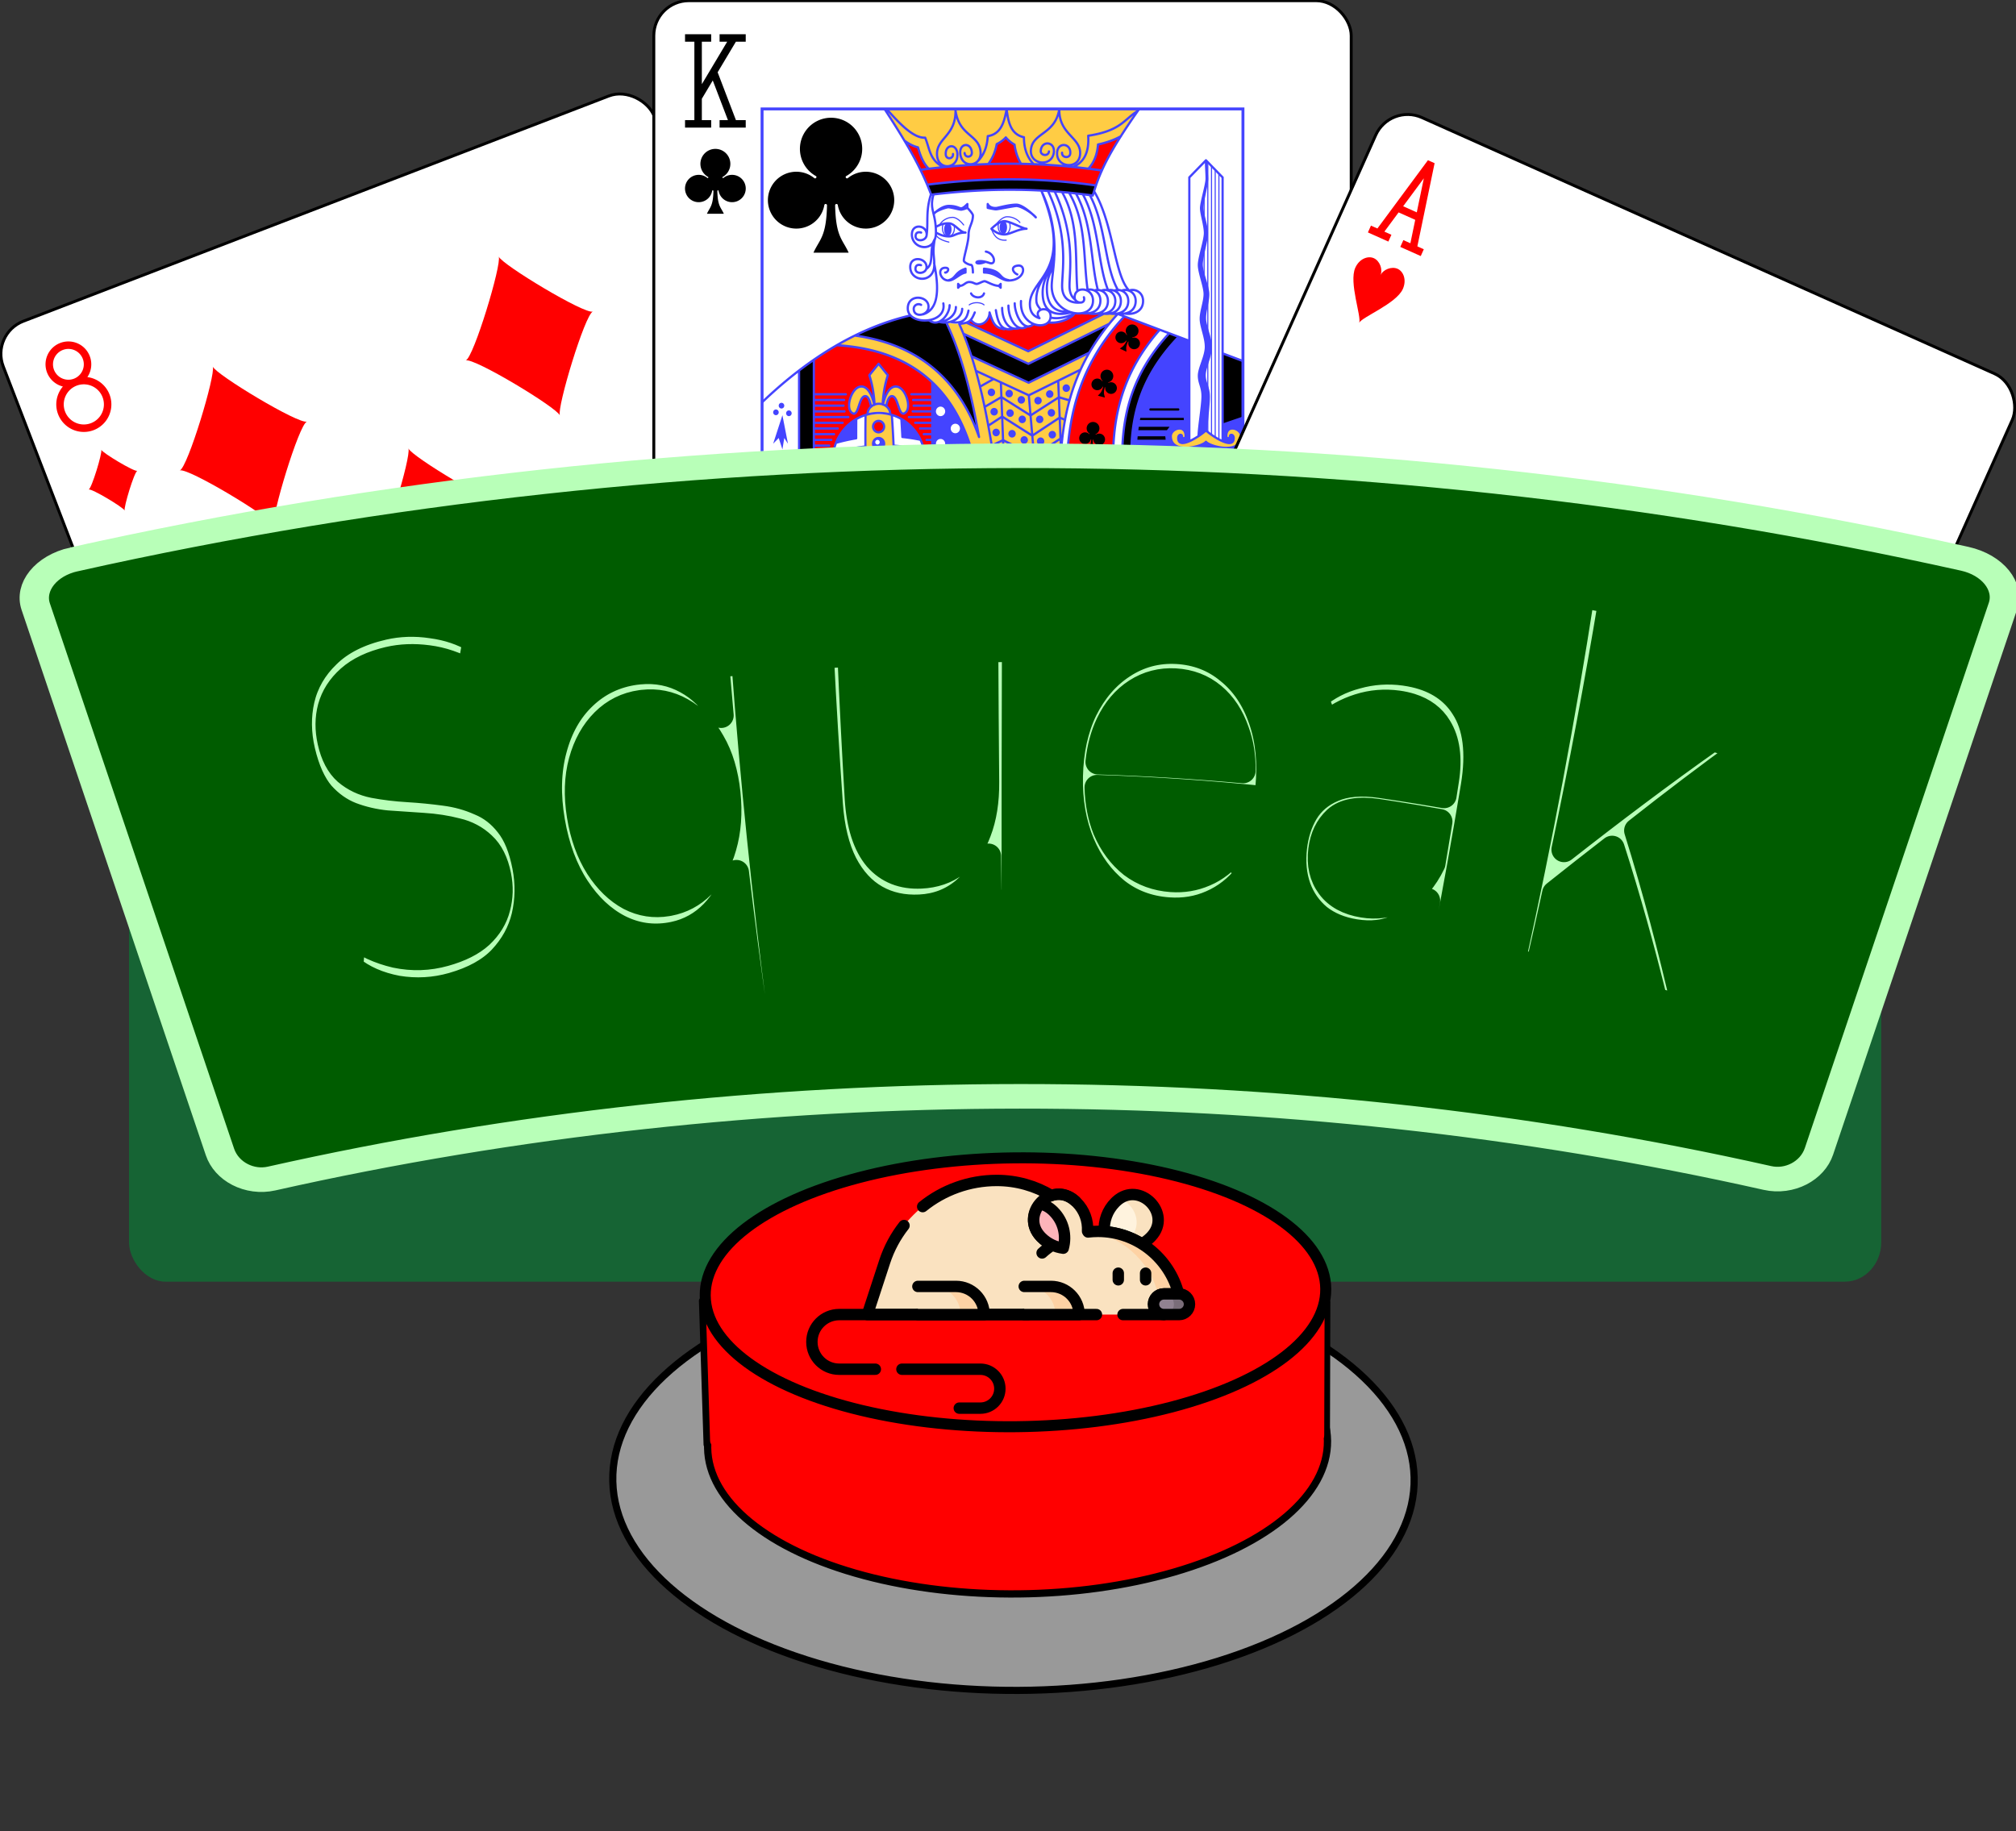 <?xml version="1.0" encoding="UTF-8" standalone="no"?>
<svg
   width="183.085mm"
   height="166.331mm"
   viewBox="0 0 183.085 166.331"
   version="1.1"
   id="svg8"
   inkscape:version="1.2 (dc2aedaf03, 2022-05-15)"
   sodipodi:docname="squeakLogoBackup.svg"
   xmlns:inkscape="http://www.inkscape.org/namespaces/inkscape"
   xmlns:sodipodi="http://sodipodi.sourceforge.net/DTD/sodipodi-0.dtd"
   xmlns:xlink="http://www.w3.org/1999/xlink"
   xmlns="http://www.w3.org/2000/svg"
   xmlns:svg="http://www.w3.org/2000/svg"
   xmlns:rdf="http://www.w3.org/1999/02/22-rdf-syntax-ns#"
   xmlns:cc="http://creativecommons.org/ns#"
   xmlns:dc="http://purl.org/dc/elements/1.1/">
  <rect x="0" y="0" width="183.085" height="166.331" fill="#333333" stroke="none"/>
  <defs
     id="defs2">
    <inkscape:path-effect
       effect="envelope"
       id="path-effect7098"
       is_visible="true"
       lpeversion="1"
       yy="true"
       xx="false"
       bendpath1="m -168.418,-210.671 c 39.738,-11.552 99.069,-11.089 137.297,0.456"
       bendpath2="m -41.979,-202.094 v 29.718"
       bendpath3="m -157.533,-168.099 c 38.079,-13.272 75.582,-13.581 115.286,-0.267"
       bendpath4="m -159.137,-202.094 v 29.718"
       bendpath1-nodetypes="cc"
       bendpath3-nodetypes="cc" />
    <inkscape:path-effect
       effect="envelope"
       id="path-effect7096"
       is_visible="true"
       lpeversion="1"
       yy="true"
       xx="false"
       bendpath1="m -170.362,-207.974 c 35.559,-14.5 72.701,-14.487 128.917,-5.345"
       bendpath2="m -41.979,-202.094 v 29.718"
       bendpath3="m -151.653,-160.081 c 36.038,-10.404 63.313,-21.13 102.725,1.604"
       bendpath4="m -159.137,-202.094 v 29.718"
       bendpath1-nodetypes="cc"
       bendpath3-nodetypes="cc" />
    <inkscape:path-effect
       effect="bend_path"
       id="path-effect4075"
       is_visible="true"
       lpeversion="1"
       bendpath="m 237.648,103.31 c 37.878,-16.384 93.245,-14.459 119.425,3.207"
       prop_scale="1"
       scale_y_rel="false"
       vertical="false"
       hide_knot="false"
       bendpath-nodetypes="cc" />
    <inkscape:path-effect
       effect="bend_path"
       id="path-effect4059"
       is_visible="true"
       lpeversion="1"
       bendpath="M 244.597,100.905 H 366.962"
       prop_scale="1.694"
       scale_y_rel="false"
       vertical="false"
       hide_knot="false" />
    <inkscape:path-effect
       effect="bend_path"
       id="path-effect3899"
       is_visible="true"
       lpeversion="1"
       bendpath="m 59.12,145.072 c 37.804,25.725 78.118,35.736 109.755,0"
       prop_scale="1"
       scale_y_rel="false"
       vertical="false"
       hide_knot="false"
       bendpath-nodetypes="cc" />
    <inkscape:path-effect
       effect="bend_path"
       id="path-effect1544"
       is_visible="true"
       lpeversion="1"
       bendpath="m 22.336,87.794 c 45.719,-12.917 91.074,-12.741 136.08,0"
       prop_scale="1"
       scale_y_rel="false"
       vertical="false"
       hide_knot="false"
       bendpath-nodetypes="cc" />
    <inkscape:path-effect
       effect="bend_path"
       id="path-effect1539"
       is_visible="true"
       lpeversion="1"
       bendpath="m 61.455,149.94 c 34.211,-12.925 77.172,-13.277 104.969,0.685"
       prop_scale="1.115"
       scale_y_rel="false"
       vertical="false"
       hide_knot="false"
       bendpath-nodetypes="cc" />
    <inkscape:path-effect
       effect="bend_path"
       id="path-effect1537"
       is_visible="true"
       lpeversion="1"
       bendpath="m 55.953,136.24 c 80.845,3.969 46.307,17.224 115.255,16.611"
       prop_scale="1"
       scale_y_rel="false"
       vertical="false"
       hide_knot="false"
       bendpath-nodetypes="cc" />
    <inkscape:path-effect
       effect="bend_path"
       id="path-effect1372"
       is_visible="true"
       lpeversion="1"
       bendpath="m 71.502,144.289 c 31.356,-7.677 58.777,-7.889 80.808,2.74"
       prop_scale="1.027"
       scale_y_rel="false"
       vertical="false"
       hide_knot="false"
       bendpath-nodetypes="cc" />
    <inkscape:path-effect
       effect="bend_path"
       id="path-effect1370"
       is_visible="true"
       lpeversion="1"
       bendpath="m 52.242,190.285 c 19.644,0.22 43.866,3.843 82.768,5.88"
       prop_scale="1.383"
       scale_y_rel="false"
       vertical="false"
       hide_knot="false"
       bendpath-nodetypes="cc" />
    <inkscape:path-effect
       effect="bend_path"
       id="path-effect1368"
       is_visible="true"
       lpeversion="1"
       bendpath="m 64.804,148.057 c 103.402,4.009 62.484,0 93.726,0"
       prop_scale="1"
       scale_y_rel="false"
       vertical="false"
       hide_knot="false"
       bendpath-nodetypes="cc" />
    <rect
       id="CKX"
       width="164.8"
       height="260.8"
       x="-82.4"
       y="-130.4" />
  </defs>
  <sodipodi:namedview
     id="base"
     pagecolor="#ffffff"
     bordercolor="#666666"
     borderopacity="1.0"
     inkscape:pageopacity="0.0"
     inkscape:pageshadow="2"
     inkscape:zoom="0.9899495"
     inkscape:cx="348.50263"
     inkscape:cy="211.12188"
     inkscape:document-units="mm"
     inkscape:current-layer="layer5"
     inkscape:document-rotation="0"
     showgrid="false"
     inkscape:object-nodes="false"
     inkscape:snap-nodes="false"
     showguides="true"
     inkscape:guide-bbox="true"
     fit-margin-top="0"
     fit-margin-left="0"
     fit-margin-right="0"
     fit-margin-bottom="0"
     inkscape:window-width="1920"
     inkscape:window-height="1009"
     inkscape:window-x="1912"
     inkscape:window-y="44"
     inkscape:window-maximized="1"
     inkscape:showpageshadow="2"
     inkscape:pagecheckerboard="0"
     inkscape:deskcolor="#d1d1d1" />
  <g
     inkscape:label="Layer 1"
     inkscape:groupmode="layer"
     id="layer1">
    <g
       id="g1292"
       transform="translate(-17.148,-13.408)">
      <g
         id="g893"
         transform="matrix(0.265,0,0,0.265,50.101,66.73)">
        <symbol
           id="D8"
           viewBox="-500 -500 1000 1000"
           preserveAspectRatio="xMinYMid">
          <path
             d="m -1,-50 a 205,205 0 1 1 2,0 h -2 a 255,255 0 1 0 2,0 z"
             stroke="#ff0000"
             stroke-width="80"
             stroke-linecap="square"
             stroke-miterlimit="1.5"
             fill="none"
             id="path833" />
        </symbol>
        <symbol
           id="D"
           viewBox="-600 -600 1200 1200"
           preserveAspectRatio="xMinYMid">
          <path
             d="M -400,0 C -350,0 0,-450 0,-500 0,-450 350,0 400,0 350,0 0,450 0,500 0,450 -350,0 -400,0 Z"
             fill="#ff0000"
             id="path836" />
        </symbol>
        <rect
           width="239"
           height="335"
           x="-87.866"
           y="-126.822"
           rx="12"
           ry="12"
           fill="#ffffff"
           stroke="#000000"
           id="rect839"
           transform="rotate(-21.044)" />
        <use
           xlink:href="#D"
           height="70"
           width="70"
           x="-87.501"
           y="-35"
           id="use841"
           transform="rotate(-21.044,93.688,-105.498)" />
        <use
           xlink:href="#D"
           height="70"
           width="70"
           x="17.501"
           y="-35"
           id="use843"
           transform="rotate(-21.044,93.688,-105.498)" />
        <use
           xlink:href="#D8"
           height="32"
           width="32"
           x="-114.4"
           y="-156"
           id="use845"
           transform="rotate(-21.044,93.688,-105.498)" />
        <use
           xlink:href="#D"
           height="26.769"
           width="26.769"
           x="-111.784"
           y="-119"
           id="use847"
           transform="rotate(-21.044,93.688,-105.498)" />
        <use
           xlink:href="#D"
           height="70"
           width="70"
           x="-87.501"
           y="-135.501"
           id="use849"
           transform="rotate(-21.044,93.688,-105.498)" />
        <use
           xlink:href="#D"
           height="70"
           width="70"
           x="17.501"
           y="-135.501"
           id="use851"
           transform="rotate(-21.044,93.688,-105.498)" />
        <use
           xlink:href="#D"
           height="70"
           width="70"
           x="-35"
           y="-85.25"
           id="use853"
           transform="rotate(-21.044,93.688,-105.498)" />
        <g
           transform="rotate(158.956,19.595,17.401)"
           id="g865">
          <use
             xlink:href="#D8"
             height="32"
             width="32"
             x="-114.4"
             y="-156"
             id="use855" />
          <use
             xlink:href="#D"
             height="26.769"
             width="26.769"
             x="-111.784"
             y="-119"
             id="use857" />
          <use
             xlink:href="#D"
             height="70"
             width="70"
             x="-87.501"
             y="-135.501"
             id="use859" />
          <use
             xlink:href="#D"
             height="70"
             width="70"
             x="17.501"
             y="-135.501"
             id="use861" />
          <use
             xlink:href="#D"
             height="70"
             width="70"
             x="-35"
             y="-85.25"
             id="use863" />
        </g>
      </g>
    </g>
    <g
       id="g1335"
       transform="translate(-24.149,-21.298)">
      <g
         id="g1179"
         transform="matrix(0.265,0,0,0.265,115.193,65.748)">
        <symbol
           id="CK"
           viewBox="-500 -500 1000 1000"
           preserveAspectRatio="xMinYMid">
          <path
             d="m -285,-460 h 200 m -100,0 v 920 m -100,0 H -85 M 85,-460 h 200 m -100,20 -355,595 M 85,460 H 285 M 185,440 -10,-70"
             stroke="#000000"
             stroke-width="80"
             stroke-linecap="square"
             stroke-miterlimit="1.5"
             fill="none"
             id="path1060" />
        </symbol>
        <symbol
           id="C"
           viewBox="-600 -600 1200 1200"
           preserveAspectRatio="xMinYMid">
          <path
             d="m 30,150 c 5,235 55,250 100,350 H -130 C -85,400 -35,385 -30,150 a 10,10 0 0 0 -20,0 210,210 0 1 1 -74,-201 10,10 0 0 0 14,-14 230,230 0 1 1 220,0 10,10 0 0 0 14,14 210,210 0 1 1 -74,201 10,10 0 0 0 -20,0 z"
             fill="#000000"
             id="path1063" />
        </symbol>
        <symbol
           id="CK1"
           preserveAspectRatio="none"
           viewBox="0 0 1300 2000">
          <path
             fill="#ffcc44"
             d="m 315.885,799.273 c -12.562,0 -24.692,1.853 -36.105,5.371 -0.482,27.81 -0.564,55.373 -0.33,82.758 -30.264,3.329 -59.226,9.711 -87.205,18.668 -0.918,6.037 -1.359,12.068 -1.359,18.203 0,19.372 4.407,37.715 12.396,53.82 85.715,-21.842 147.417,-22.492 227.926,-6.012 6.301,-14.68 9.678,-30.85 9.678,-47.809 0,-9.419 -1.041,-18.594 -3.1,-27.301 -28.568,-6.289 -55.929,-10.094 -82.244,-11.602 -1.17,-27.087 -2.756,-54.122 -4.695,-81.094 -11.011,-3.262 -22.783,-5.004 -34.961,-5.004 z M 315,865 a 15,15 0 0 1 15,15 15,15 0 0 1 -15,15 15,15 0 0 1 -15,-15 15,15 0 0 1 15,-15 z m -50,45 a 15,15 0 0 1 15,15 15,15 0 0 1 -15,15 15,15 0 0 1 -15,-15 15,15 0 0 1 15,-15 z m 100,0 a 15,15 0 0 1 15,15 15,15 0 0 1 -15,15 15,15 0 0 1 -15,-15 15,15 0 0 1 15,-15 z M 285.242,803.2 a 30.653,27.5 0 0 1 -0.01,-0.7 30.653,27.5 0 0 1 30.653,-27.5 30.653,27.5 0 0 1 30.653,27.5 v 0 a 30.653,27.5 0 0 1 -0.011,0.741 M 303.336,777.964 C 300.167,763.716 289.4,725.933 265,730 c -23.937,3.989 -41.639,59.017 -20,70 16.945,8.601 16.09,-46.873 35,-45 9.353,0.926 13.581,21.494 14.691,28.027 m 31.247,-6.473 C 327.446,750.406 331.614,724.785 340,700 l -25,-30 -25,30 c 8.449,24.971 12.617,50.791 14.095,77.143 m 31.469,4.446 C 336.989,773.911 341.253,755.866 350,755 c 18.91,-1.873 18.055,53.601 35,45 21.639,-10.983 3.937,-66.011 -20,-70 -24.002,-4 -34.812,32.494 -38.175,47.247 M 692.055,965.938 C 709.004,925.848 680.221,905.826 650,905.238 c -30.221,0.587 -59.004,20.61 -42.055,60.699 -45,-34.547 -65.377,2.234 -65.636,34.062 0.259,31.828 20.636,68.61 65.636,34.062 -16.95,40.089 11.834,60.112 42.055,60.699 30.221,-0.587 59.004,-20.61 42.055,-60.699 45,34.547 65.377,-2.234 65.636,-34.062 -0.259,-31.828 -20.636,-68.61 -65.636,-34.062 z m -66.722,-55.4 c -1.29,-7.872 -2.6,-15.699 -3.928,-23.484 1.33,7.788 2.648,15.604 3.941,23.479 z m 124.392,49.792 56.495,-0.442 c 0.754,-109.529 18.217,-216.805 78.238,-318.928 L 720.643,719.635 566.141,650.158 c -9.748,-29.54 -20.637,-57.824 -32.992,-84.678 l -34.475,-2.598 c 41.321,84.043 67.265,185.872 87.854,299.418 C 556.316,778.594 509.835,715.502 450.533,671.752 393.438,629.63 325.649,605.785 251.816,595.359 c -16.482,7.737 -33.214,16.435 -49.742,25.709 182.001,10.664 321.309,95.862 372.763,308.34 C 635,890 711.038,893.671 749.724,960.329 Z M 609.779,823.213 c 0.128,0.657 0.259,1.311 0.387,1.969 -0.128,-0.658 -0.259,-1.312 -0.387,-1.969 z m 3.334,17.41 c 0.19,1.013 0.377,2.032 0.566,3.047 -0.189,-1.015 -0.377,-2.034 -0.566,-3.047 z m 2.693,14.621 c 0.351,1.93 0.701,3.861 1.049,5.797 -0.347,-1.937 -0.698,-3.866 -1.049,-5.797 z m 1.723,9.6 c 1.228,6.89 2.437,13.817 3.629,20.779 -1.191,-6.965 -2.402,-13.887 -3.629,-20.779 z m 597.389,190.095 A 25,25 0 0 1 1225,1075 v 0 a 25,25 0 0 1 -25,25 25,25 0 0 1 -25,-25 25,25 0 0 1 14.281,-22.585 M 1260,1035 a 47.5,20 0 0 1 -47.5,20 47.5,20 0 0 1 -47.5,-20 47.5,20 0 0 1 47.5,-20 47.5,20 0 0 1 47.5,20 z M 1105,860 c 0,-20 40,-32.707 40,0 0,7.453 -10,7.533 -10,0 0,-5 -9.929,-5.124 -10,5 -0.247,34.999 65,-10 75,-20 10,10 75.247,54.999 75,20 -0.071,-10.124 -10,-10 -10,-5 0,7.533 -10,7.453 -10,0 0,-32.707 40,-20 40,0 0,50 -85,27.6 -95,15 -10,12.6 -95,35 -95,-15 z M 961.508,538.871 924.371,538.304 719.572,636.91 552.731,561.53 C 548.522,563.039 542.702,564.015 535,565 l 9.177,25.88 L 720,670 938.71,564.549 c 7.323,-8.75 14.87,-17.238 22.798,-25.678 z M 314.675,-24.081 c 55.011,81.034 88.648,134.919 113.401,184.046 187.307,-23.752 340.515,-19.215 490.885,1.272 C 937.126,121.894 965.737,74.186 1021.666,-2.889 M 806.262,960 748.01,960 l 6.218,15 h 51.22 z m -254.299,7e-5 -59.368,-2e-5 L 492.499,975 h 52.346 z"
             id="path1066" />
        </symbol>
        <symbol
           id="CK2"
           preserveAspectRatio="none"
           viewBox="0 0 1300 2000">
          <path
             fill="#ff0000"
             d="m 330,835 a 15,15 0 0 1 -15,15 15,15 0 0 1 -15,-15 15,15 0 0 1 15,-15 15,15 0 0 1 15,15 z m 0,90 a 15,15 0 0 1 -15,15 15,15 0 0 1 -15,-15 15,15 0 0 1 15,-15 15,15 0 0 1 15,15 z m -95,10 a 15,15 0 0 1 -15,15 15,15 0 0 1 -15,-15 15,15 0 0 1 15,-15 15,15 0 0 1 15,15 z m 190,-5 a 15,15 0 0 1 -15,15 15,15 0 0 1 -15,-15 15,15 0 0 1 15,-15 15,15 0 0 1 15,15 z m -285.18,15.306 c 7.62,3.718 15.839,8.658 23.19,14.922 l 33.176,-0.048 c -3.453,-11.245 -5.302,-23.36 -5.302,-35.905 10e-6,-58.338 39.964,-107.342 94.008,-121.128 l 0.349,0.054 c -0.007,-0.233 -0.01,-0.466 -0.01,-0.7 0,-7.817 3.635,-14.872 9.465,-19.676 C 293.581,776.494 289.353,755.926 280,755 c -18.91,-1.873 -18.055,53.601 -35,45 -21.639,-10.983 -3.937,-66.011 20,-70 24.4,-4.067 35.167,33.716 38.336,47.964 l 0.759,-0.82 C 302.617,750.791 298.449,724.971 290,700 l 25,-30 25,30 c -8.386,24.785 -12.554,50.406 -14.062,76.554 l 0.887,0.693 C 330.188,762.494 340.998,726 365,730 c 23.937,3.989 41.639,59.017 20,70 -16.945,8.601 -16.09,-46.873 -35,-45 -8.747,0.866 -13.011,18.911 -14.708,26.302 6.749,4.751 11.246,12.504 11.246,21.198 0,0 -0.004,0.494 0.335,0.738 54.217,13.902 94.012,62.822 94.012,121.037 0,12.296 -1.775,24.177 -5.178,35.564 l 24.588,0.162 -0.034,-241.332 c -67.099,-62.058 -155.93,-91.59 -258.1,-97.65 -21.19,11.91 -42.063,24.819 -62.295,38.421 L 140,940 Z M 600.074,1000 a 20,20 0 0 1 -20,20 20,20 0 0 1 -20,-20 20,20 0 0 1 20,-20 20,20 0 0 1 20,20 z M 670,944.171 a 20,20 0 0 1 -20,20 20,20 0 0 1 -20,-20 20,20 0 0 1 20,-20 20,20 0 0 1 20,20 z m -177.721,30.287 c 0.903,16.641 1.104,34.162 1.149,50.803 l 53.451,-0.341 c -3.026,-7.745 -4.501,-16.506 -4.569,-24.919 0.07,-8.615 1.614,-17.593 4.745,-25.429 M 949.495,955.597 c -40.89,11.85 -72.976,43.679 -85.452,84.269 l -38.424,0.127 c -9.314,-175.274 7.103,-342.09 153.56,-494.674 l 95.939,35.134 C 968.125,698.475 943.889,822.19 949.495,955.597 Z m -80.306,-419.758 55.182,2.466 -204.799,98.606 -167.212,-75.257 c 4.803,-1.49 8.364,-3.585 12.055,-6.76 C 585,580 615,560 615,535 c 10,30 15,40 39.615,43.97 28.317,-1.168 56.271,-2.887 77.742,-14.417 16.018,6.956 33.704,5.118 42.247,-4.035 29.608,4.696 64.647,-11.968 69.861,-23.703 8.364,1.277 17.089,1.043 24.724,-0.977 z M 385.068,83.802 c 10.924,7.535 23.026,14.089 36.414,17.193 3.267,10.612 6.91,23.055 14.428,36.765 3.727,6.796 8.659,13.439 14.083,19.651 56.069,-6.631 109.767,-10.662 161.315,-12.313 10.983,-14.435 19.109,-32.141 23.045,-52.675 9.534,-4.369 17.877,-10.464 24.628,-17.581 6.334,7.509 14.316,14.094 23.585,19.026 2.55,19.152 8.806,36.11 17.092,50.458 62.52,0.996 122.871,5.51 182.229,12.897 1.037,-1.05 2.172,-2.283 3.279,-3.56 13.508,-15.578 21.043,-36.194 22.979,-60.173 26.421,-5.609 46.231,-13.179 61.298,-20.946 C 932.027,129.866 915.355,165.636 902.969,200.448 762.459,182.124 619.895,178.132 445.947,198.207 430.242,162.076 411.849,127.382 385.068,83.802 Z"
             id="path1069" />
        </symbol>
        <symbol
           id="CK3"
           preserveAspectRatio="none"
           viewBox="0 0 1300 2000">
          <path
             fill="#4444ff"
             d="m 1200,135 c -0.037,15.315 1.717,33.768 1.717,48.768 0,15 -15,62.053 -15,77.053 0,15 10.484,45.412 10.484,65.412 0,20 -16.307,64.104 -16.307,84.104 0,20 15.559,56.307 15.559,76.307 0,20 -10.559,45 -10.559,65 0,20 13.842,48.621 13.842,73.621 0,25 -18.842,55.895 -18.842,75.895 0,20 9.812,29.178 9.812,54.178 0,23.257 -10.175,80.864 -10.748,104.863 l 20.449,-14.576 c 1.908,-27.812 7.832,-71.454 7.301,-90.895 -0.682,-24.991 -10.739,-33.898 -11.285,-53.891 -0.546,-19.993 17.448,-51.39 16.766,-76.381 -0.682,-24.991 -15.302,-53.224 -15.848,-73.217 -0.546,-19.993 9.327,-45.271 8.781,-65.264 -0.546,-19.993 -17.089,-55.859 -17.635,-75.852 -0.546,-19.993 14.552,-64.527 14.006,-84.52 -0.546,-19.993 -11.856,-50.105 -12.266,-65.1 -0.409,-14.994 13.302,-62.439 12.893,-77.434 C 1202.712,168.078 1200.447,149.679 1200,135 Z M 652.26,294.029 a 10,17.5 0 0 0 -10,17.5 10,17.5 0 0 0 10,17.5 10,17.5 0 0 0 10,-17.5 10,17.5 0 0 0 -10,-17.5 z m -150.045,5.174 a 10,17.5 0 0 0 -10,17.5 10,17.5 0 0 0 10,17.5 10,17.5 0 0 0 10,-17.5 10,17.5 0 0 0 -10,-17.5 z M 550,420 c -30,10 -25,25 -45,30 l -0.535,0.986 C 519.068,450.964 535,432.099 550,430 Z m 50,0 v 10 c 32.317,0 45.721,21.485 67.297,20.986 L 666.506,450 C 636.948,445 652.098,425 600,420 Z m 526,179.061 c -110.185,112.444 -133.558,223.164 -127.121,352.562 49.771,5.739 90.761,41.014 104.746,88.152 l 33.434,0.154 C 1119.776,1025.488 1105,1003.421 1105,970 c 0,-65 45,-75 55,-75 10.714,0 19.736,7.646 25.881,18.133 3.557,-5.198 14.418,-10.991 32.49,-14.863 66.707,-14.294 60.623,22.506 20.529,29.049 36.973,-3.507 38.855,15.323 19.521,26.08 21.321,5.563 13.378,23.555 -10.729,29.428 31.239,4.095 17.127,31.041 -17.062,32.982 17.353,3.768 29.369,10.889 29.369,19.191 0,1.834 -0.586,3.61 -1.627,5.148 L 1300,1040.029 V 662.668 l -55,-20.164 -0.103,230.912 c 16.051,6.826 30.219,7.928 30.104,-8.416 -0.071,-10.124 -10,-10 -10,-5 0,7.533 -10,7.453 -10,0 0,-32.707 40,-20 40,0 0,50 -85,27.6 -95,15 -4.206,5.299 -21.68,12.325 -40.516,14.977 -0.269,0.038 -0.539,0.075 -0.809,0.111 -1.133,0.152 -2.269,0.292 -3.408,0.41 C 1130.54,893.06 1105,887.407 1105,860 c 0,-20 40,-32.707 40,0 0,7.453 -10,7.533 -10,0 0,-5 -9.929,-5.124 -10,5 -0.114,16.128 13.68,15.268 29.783,8.551 L 1155,609.209 Z m 112.9,328.258 c -1.969,0.187 -4.011,0.42 -6.182,0.738 2.14,-0.166 4.202,-0.415 6.182,-0.738 z M 460.174,718.588 459.896,960 550.65,960.072 575.322,929.25 C 552.679,836.103 513.073,767.382 460.174,718.588 Z m 362.207,5.328 a 10,10 0 0 0 -10,10 10,10 0 0 0 10,10 10,10 0 0 0 10,-10 10,10 0 0 0 -10,-10 z M 620,735 a 10,10 0 0 0 -10,10 10,10 0 0 0 10,10 10,10 0 0 0 10,-10 10,10 0 0 0 -10,-10 z m 48.029,3.283 a 10,10 0 0 0 -10,10 10,10 0 0 0 10,10 10,10 0 0 0 10,-10 10,10 0 0 0 -10,-10 z m 109.605,1.232 a 10,10 0 0 0 -10,10 10,10 0 0 0 10,10 10,10 0 0 0 10,-10 10,10 0 0 0 -10,-10 z m -76.764,15.189 a 10,10 0 0 0 -10,10 10,10 0 0 0 10,10 10,10 0 0 0 10,-10 10,10 0 0 0 -10,-10 z m 45.154,2.053 a 10,10 0 0 0 -10,10 10,10 0 0 0 10,10 10,10 0 0 0 10,-10 10,10 0 0 0 -10,-10 z M 52.5,772.5 a 7.5,7.5 0 0 0 -7.5,7.5 7.5,7.5 0 0 0 7.5,7.5 7.5,7.5 0 0 0 7.5,-7.5 7.5,7.5 0 0 0 -7.5,-7.5 z m 430,10 c 6.904,0 12.5,5.596 12.5,12.5 0,6.904 -5.596,12.5 -12.5,12.5 -6.904,0 -12.5,-5.596 -12.5,-12.5 0,-6.904 5.596,-12.5 12.5,-12.5 z m 144.889,3.402 a 10,10 0 0 0 -10,10 10,10 0 0 0 10,10 10,10 0 0 0 10,-10 10,10 0 0 0 -10,-10 z m 154.762,2.875 a 10,10 0 0 0 -10,10 10,10 0 0 0 10,10 10,10 0 0 0 10,-10 10,10 0 0 0 -10,-10 z m -111.658,0.82 a 10,10 0 0 0 -10,10 10,10 0 0 0 10,10 10,10 0 0 0 10,-10 10,10 0 0 0 -10,-10 z M 37.5,790 a 7.5,7.5 0 0 0 -7.5,7.5 7.5,7.5 0 0 0 7.5,7.5 7.5,7.5 0 0 0 7.5,-7.5 7.5,7.5 0 0 0 -7.5,-7.5 z m 35,2.5 A 7.5,7.5 0 0 0 65,800 7.5,7.5 0 0 0 72.5,807.5 7.5,7.5 0 0 0 80,800 7.5,7.5 0 0 0 72.5,792.5 Z M 55,805 l -25,75 15,-15 10,30 5,-30 10,15 z m 648.334,1.018 a 10,10 0 0 0 -10,10 10,10 0 0 0 10,10 10,10 0 0 0 10,-10 10,10 0 0 0 -10,-10 z m 47.207,0 a 10,10 0 0 0 -10,10 10,10 0 0 0 10,10 10,10 0 0 0 10,-10 10,10 0 0 0 -10,-10 z m -373.895,9.004 c 0.997,15.698 1.91,31.454 2.725,47.219 15.947,1.634 32.21,4.046 48.732,7.035 -11.308,-23.03 -29.273,-41.879 -51.457,-54.254 z M 254.529,815.438 c -24.402,13.713 -43.634,35.351 -54.459,61.779 17.57,-4.566 35.727,-8.569 54.344,-11.539 -0.036,-16.674 0.013,-33.4 0.115,-50.24 z M 522.5,827.5 c 6.904,0 12.5,5.596 12.5,12.5 0,6.904 -5.596,12.5 -12.5,12.5 -6.904,0 -12.5,-5.596 -12.5,-12.5 0,-6.904 5.596,-12.5 12.5,-12.5 z m 110.227,13 a 10,10 0 0 0 -10,10 10,10 0 0 0 10,10 10,10 0 0 0 10,-10 10,10 0 0 0 -10,-10 z m 43.104,3.285 a 10,10 0 0 0 -10,10 10,10 0 0 0 10,10 10,10 0 0 0 10,-10 10,10 0 0 0 -10,-10 z m 108.783,2.463 a 10,10 0 0 0 -10,10 10,10 0 0 0 10,10 10,10 0 0 0 10,-10 10,10 0 0 0 -10,-10 z m -75.943,13.957 a 10,10 0 0 0 -10,10 10,10 0 0 0 10,10 10,10 0 0 0 10,-10 10,10 0 0 0 -10,-10 z m 44.336,3.285 a 10,10 0 0 0 -10,10 10,10 0 0 0 10,10 10,10 0 0 0 10,-10 10,10 0 0 0 -10,-10 z M 315,865 a 15,15 0 0 0 -15,15 15,15 0 0 0 15,15 15,15 0 0 0 15,-15 15,15 0 0 0 -15,-15 z m 167.5,2.5 c 6.904,0 12.5,5.596 12.5,12.5 0,6.904 -5.596,12.5 -12.5,12.5 -6.904,0 -12.5,-5.596 -12.5,-12.5 0,-6.904 5.596,-12.5 12.5,-12.5 z m -170.459,2.441 a 6.026,6.074 0 0 1 6.027,6.074 6.026,6.074 0 0 1 -6.027,6.074 6.026,6.074 0 0 1 -6.025,-6.074 6.026,6.074 0 0 1 6.025,-6.074 z m 477.91,22.693 a 10,10 0 0 0 -10,10 10,10 0 0 0 10,10 10,10 0 0 0 10,-10 10,10 0 0 0 -10,-10 z m -111.658,6.568 a 10,10 0 0 0 -9.105,5.867 l 19.084,4.783 a 10,10 0 0 0 0.021,-0.65 10,10 0 0 0 -10,-10 z M 537.5,905 c 6.904,0 12.5,5.596 12.5,12.5 0,6.904 -5.596,12.5 -12.5,12.5 -6.904,0 -12.5,-5.596 -12.5,-12.5 0,-6.904 5.596,-12.5 12.5,-12.5 z m 220.842,4.877 a 10,10 0 0 0 -10,10 10,10 0 0 0 10,10 10,10 0 0 0 10,-10 10,10 0 0 0 -10,-10 z M 265,910 a 15,15 0 0 0 -15,15 15,15 0 0 0 15,15 15,15 0 0 0 15,-15 15,15 0 0 0 -15,-15 z m 100,0 a 15,15 0 0 0 -15,15 15,15 0 0 0 15,15 15,15 0 0 0 15,-15 15,15 0 0 0 -15,-15 z m -3.393,4.941 a 6.026,6.074 0 0 1 6.025,6.074 6.026,6.074 0 0 1 -6.025,6.074 6.026,6.074 0 0 1 -6.027,-6.074 6.026,6.074 0 0 1 6.027,-6.074 z M 261.025,915 a 6.026,6.074 0 0 1 6.027,6.074 6.026,6.074 0 0 1 -6.027,6.074 A 6.026,6.074 0 0 1 255,921.074 6.026,6.074 0 0 1 261.025,915 Z m 450.107,0.623 a 10,10 0 0 0 -5.623,1.732 l 15.465,10.043 a 10,10 0 0 0 0.158,-1.775 10,10 0 0 0 -10,-10 z m -385.545,69.748 c -33.881,0.246 -68.068,5.053 -108.615,14.904 22.599,29.839 58.518,48.998 98.912,48.998 42.75,0 80.488,-21.459 102.834,-54.234 -33.579,-6.552 -63.236,-9.885 -93.131,-9.668 z"
             id="path1072" />
        </symbol>
        <symbol
           id="CK4"
           preserveAspectRatio="none"
           viewBox="0 0 1300 2000">
          <path
             fill="#000000"
             d="m 672.932,185.051 c -70.695,-0.111 -145.242,4.245 -226.6,14.096 l 10.719,26.285 c 165.82,-19.487 302.234,-15.744 436.891,2.145 l 8.82,-26.432 C 828.225,191.039 753.053,185.177 672.932,185.051 Z M 401.371,542.795 c -51.871,11.766 -101.648,29.669 -149.643,52.605 73.92,10.384 141.71,34.23 198.805,76.352 59.302,43.75 105.782,106.842 135.994,190.549 C 565.939,748.755 539.995,646.926 498.674,562.883 L 425,555 Z M 938.568,564.764 720,670 544.178,590.879 l 21.852,59.182 154.613,69.574 163.99,-78.959 z m 161.953,24.988 C 992.685,704.048 968.491,820.681 974.32,951.086 l 24.766,0.594 C 992.443,822.223 1015.815,711.504 1126.139,599.146 Z M 1245,642.299 v 187.727 l 55,-18.357 V 662.613 Z M 139.914,659.406 c -13.638,9.143 -39.99,28.348 -39.99,28.348 L 100,900 c 13.807,0 25,11.193 25,25 0,4.939 -1.431,9.543 -4.184,13.057 5.064,1.281 12.006,3.796 19.5,7.492 L 140,940 Z M 1050,787 c -4.057,-0.057 -4.057,6.057 0,6 h 75 c 4.057,0.057 4.057,-6.057 0,-6 z m -27.457,25 -1.141,6 H 1140 v -6 z m -4.174,23.5 -1.242,9 h 77.267 l 7.236,-9 z m -2.996,25 -0.814,9 h 76.51 l -1.035,-9 z m -1.726,25.5 -0.492,18 h 98.631 l -13.719,-18 z m -0.602,31 0.133,6 h 86.402 l 3.066,-6 z m 0.447,20 14.803,6 h 64.621 l 1.395,-6 z m 44.559,20 8.865,6 h 23.383 l 0.357,-6 z m 25.17,20 5.519,6 h 2.035 l -0.543,-6 z m -725.148,6.648 a 3,3 0 0 0 -1.604,0.529 c -11.457,7.663 -25.357,12.096 -40.584,12.096 -13.727,0 -26.375,-3.605 -37.129,-9.928 a 3,3 0 1 0 -3.041,5.172 c 11.669,6.861 25.391,10.756 40.17,10.756 16.394,0 31.485,-4.793 43.92,-13.109 a 3,3 0 0 0 -1.732,-5.516 z m 33.119,3.672 a 3,3 0 0 0 -2.297,1.055 c -17.731,20.208 -43.762,32.898 -73.01,32.898 -27.389,0 -51.952,-11.127 -69.527,-29.137 a 3,3 0 1 0 -4.295,4.189 c 18.666,19.127 44.806,30.947 73.822,30.947 30.986,0 58.688,-13.479 77.52,-34.941 a 3,3 0 0 0 -2.213,-5.012 z"
             id="path1075" />
        </symbol>
        <symbol
           id="CK5"
           preserveAspectRatio="none"
           viewBox="0 0 1300 2000">
          <path
             stroke="#4444ff"
             stroke-linecap="round"
             stroke-linejoin="round"
             stroke-width="6"
             fill="none"
             d="m 522.899,3.48 c 9.297,67.907 63.934,63.432 67.753,108.843 3.441,40.921 -51.645,45.49 -54.872,4.551 -2.181,-27.669 29.204,-29.893 31.355,-2.601 1.075,13.646 -18.522,15.272 -19.597,1.625 M 522.899,3.48 C 524.357,72.037 469.728,76.624 473.07,122.076 c 3.011,40.956 58.098,36.388 54.872,-4.551 -2.181,-27.669 -33.506,-24.692 -31.355,2.601 1.075,13.646 20.673,12.021 19.597,-1.625 M 803.52,0.008 c -1.617,68.432 60.021,74.375 56.2,119.751 -3.446,40.92 -65.701,35.012 -62.012,-5.886 2.493,-27.641 37.895,-23.902 35.436,3.364 -1.229,13.633 -23.377,11.53 -22.147,-2.102 M 803.499,0.01 C 792.848,67.581 731.196,61.822 726.837,107.146 c -3.931,40.874 58.324,46.784 62.012,5.886 2.493,-27.641 -32.977,-30.629 -35.436,-3.364 -1.229,13.633 20.918,15.735 22.147,2.102 m 106.199,45.593 c 1.162,-1.191 2.297,-2.424 3.404,-3.7 13.508,-15.578 21.043,-36.194 22.979,-60.173 C 934.565,87.882 954.374,80.312 970,71.807 M 840.764,152.609 C 868.581,141.054 884.669,116.444 881.616,70.528 970.038,57.493 977.856,28.05 1016.116,4.804 M 384.638,83.186 c 11.354,8.151 23.456,14.705 36.844,17.809 3.267,10.612 6.91,23.055 14.428,36.765 3.727,6.796 8.659,13.439 14.821,19.612 m 39.926,-4.327 C 452.771,135.41 453.483,104.497 440.895,75.58 408.942,77.337 370.459,37.367 336.36,-0.2 M 611.364,145.179 c 10.925,-14.516 19.051,-32.222 22.987,-52.756 9.534,-4.369 17.877,-10.464 24.628,-17.581 6.334,7.509 14.316,14.094 23.585,19.026 2.55,19.152 8.806,36.11 17.69,50.523 M 661.111,-4.759348e-7 C 654.888,34.596 646.015,66.138 610.121,71.521 608.01,108.173 593.554,131.478 571.811,146.878 m 162.659,-1.506 C 718.002,129.079 707.963,106.586 707.944,74.453 672.417,66.93 665.355,34.91 661.111,-4.759348e-7 c 0,0 0,0 0,0 M 1019.418,0.214 C 930.312,123.368 911.818,170.701 893.877,227.738 M 331.331,0.603 C 399.557,102.391 431.379,159.184 457.191,225.525 m -10.859,-26.378 c 173.564,-21.015 316.127,-17.023 456.431,1.998 m -445.711,24.288 c 165.82,-19.487 302.234,-15.745 436.89,2.144 M 428.129,160.035 c 187.255,-23.821 340.462,-19.284 490.611,1.877 M -0.065,771.262 C 113.128,665.907 248.106,577.56 401.371,542.796 m 753.629,66.838 -195.605,-71.563 m 340.605,124.612 -55,-20.122 M 924.371,538.304 719.572,636.91 552.273,561.626 m -8.096,29.254 L 720,670 938.568,564.763 M 566.03,650.06 l 154.613,69.575 163.991,-78.958 m -306.737,47.621 143.174,64.427 140.143,-67.476 m -214.159,72.159 78.748,48.387 76.561,-47.889 m -153.299,50.762 81.47,50.197 74.01,-47.519 m -153.051,59.26 83.774,41.328 71.531,-45.383 m -6.209,-152.111 7.728,189.336 M 625.965,709.928 589.111,730.03 m 57.944,27.377 -45.62,26.06 m 47.63,25.198 -37.577,23.997 m 40.006,37.94 -30.533,14.272 m 181.402,-126.972 28.806,8.172 m -24.372,100.472 4.647,2.216 m -6.9,-57.421 14.644,6.01 M 605.783,960 599.283,960 m 101.434,0 -6.5,-10e-6 m -234.217,3e-5 L 460,718.461 m -19.115,205.813 a 125,125 0 0 1 -125,125 125,125 0 0 1 -125,-125 125,125 0 0 1 125,-125 125,125 0 0 1 125,125 v 0 M 961.508,538.871 C 815.969,693.799 799.004,865.22 808.188,1039.996 m 17.516,-0.01 C 816.305,864.718 832.722,697.903 979.428,545.419 M 949.775,955.531 C 943.889,822.19 968.125,698.475 1075.097,580.488 M 999.086,951.68 C 992.442,822.224 1015.816,711.505 1126.139,599.147 M 974.32,951.086 C 968.491,820.681 992.685,704.047 1100.521,589.751 M 677.5,1000 A 27.5,27.5 0 0 1 650,1027.5 27.5,27.5 0 0 1 622.5,1000 27.5,27.5 0 0 1 650,972.5 27.5,27.5 0 0 1 677.5,1000 v 0 m 14.555,-34.062 C 709.004,925.848 680.221,905.826 650,905.238 c -30.221,0.587 -59.004,20.61 -42.055,60.699 -45,-34.547 -65.377,2.234 -65.636,34.062 0.259,31.828 20.636,68.61 65.636,34.062 -16.95,40.089 11.834,60.112 42.055,60.699 30.221,-0.587 59.004,-20.61 42.055,-60.699 45,34.547 65.377,-2.234 65.636,-34.062 -0.259,-31.828 -20.636,-68.61 -65.636,-34.062 v 0 M 498.674,562.882 c 41.321,84.043 67.265,185.872 87.853,299.418 C 556.316,778.594 509.835,715.502 450.533,671.752 393.438,629.63 325.648,605.784 251.28,595.714 M 196.201,960 H 162.654 M 140,659.363 V 940 M 100,687.779 V 900 m 1114.918,154.939 A 25,25 0 0 1 1225,1075 v 0 a 25,25 0 0 1 -25,25 25,25 0 0 1 -25,-25 25,25 0 0 1 14.281,-22.585 m -10.207,9.771 C 1156.123,1055.045 1105,1032.163 1105,970 c 0,-65 45,-75 55,-75 20,0 34.105,26.642 34.105,46.642 0,40 -39.105,33.772 -39.105,3.358 0,-20 10,-30 10,-30 l -30,20 m 125,100 a 47.5,20 0 0 1 -47.5,20 47.5,20 0 0 1 -47.5,-20 47.5,20 0 0 1 47.5,-20 47.5,20 0 0 1 47.5,20 v 0 m -66.151,-95.558 C 1199.452,935.884 1208.185,932.532 1220,930 v 0 c 70,-15 59.845,26.263 15,30 -21.683,1.807 -36.039,-0.242 -43.223,-4.09 m 66.388,-2.421 c 25.294,6.414 10.023,30.033 -24.041,31.153 -50.432,1.659 -60.461,-15.413 -33.333,-25.699 m 46.743,23.891 c 31.398,4.087 17.286,31.032 -17.147,32.231 -56.677,1.973 -59.351,-22.549 -13.184,-30.637 m -31.246,-70.983 c 3.48,-5.511 14.34,-11.303 32.413,-15.176 v 0 c 70,-15 59.845,26.263 15,30 -20.954,1.746 -35.065,-0.109 -42.474,-3.708 m -33.8,32.761 C 1162.097,977.322 1145,1025 1145,1025 m 10,-151.572 V 180 l 45,-45 45,45 V 873.428 M 1105,860 c 0,-20 40,-32.707 40,0 0,7.453 -10,7.533 -10,0 0,-5 -9.929,-5.124 -10,5 -0.247,34.999 65,-10 75,-20 10,10 75.247,54.999 75,20 -0.071,-10.124 -10,-10 -10,-5 0,7.533 -10,7.453 -10,0 0,-32.707 40,-20 40,0 0,50 -85,27.6 -95,15 -10,12.6 -95,35 -95,-15 v 0 m 95.408,-14.376 c 1.908,-27.812 7.833,-71.455 7.302,-90.895 -0.682,-24.991 -10.74,-33.899 -11.286,-53.891 -0.546,-19.993 17.447,-51.39 16.765,-76.381 -0.682,-24.991 -15.3,-53.223 -15.846,-73.216 -0.546,-19.993 9.326,-45.271 8.781,-65.264 -0.546,-19.993 -17.089,-55.86 -17.634,-75.853 -0.546,-19.993 14.55,-64.526 14.005,-84.519 -0.546,-19.993 -11.856,-50.106 -12.265,-65.1 -0.409,-14.994 13.301,-62.439 12.892,-77.433 C 1202.711,168.078 1200.447,149.679 1200,135 c -0.037,15.315 1.716,33.768 1.716,48.768 0,15 -15,62.053 -15,77.053 0,15 10.484,45.411 10.484,65.411 0,20 -16.305,64.105 -16.305,84.105 0,20 15.558,56.305 15.558,76.305 0,20 -10.558,45 -10.558,65 0,20 13.842,48.621 13.842,73.621 0,25 -18.842,55.895 -18.842,75.895 0,20 9.811,29.179 9.811,54.179 0,23.257 -10.174,80.862 -10.747,104.862 M 203.405,977.834 c 85.591,-21.582 147.294,-22.233 227.62,-5.818 M 279.805,804.715 c -0.507,27.74 -0.591,55.303 -0.357,82.688 -30.264,3.329 -59.225,9.709 -87.14,18.529 M 350.728,804.292 c 2.057,26.958 3.642,53.992 4.812,81.079 26.316,1.508 53.676,5.313 82.16,11.718 M 217.225,1000.164 c 76.071,-18.433 129.859,-19.104 201.299,-5.165 M 254.644,815.468 c -0.216,16.81 -0.265,33.535 -0.23,50.209 -18.617,2.97 -36.774,6.973 -54.477,11.922 m 228.236,-8.057 c -16.592,-3.257 -32.855,-5.668 -48.802,-7.302 -0.814,-15.765 -1.727,-31.52 -2.813,-47.256 M 330,880 a 15,15 0 0 1 -15,15 15,15 0 0 1 -15,-15 15,15 0 0 1 15,-15 15,15 0 0 1 15,15 v 0 m 0,-45 a 15,15 0 0 1 -15,15 15,15 0 0 1 -15,-15 15,15 0 0 1 15,-15 15,15 0 0 1 15,15 v 0 m 0,90 a 15,15 0 0 1 -15,15 15,15 0 0 1 -15,-15 15,15 0 0 1 15,-15 15,15 0 0 1 15,15 v 0 m -50,0 a 15,15 0 0 1 -15,15 15,15 0 0 1 -15,-15 15,15 0 0 1 15,-15 15,15 0 0 1 15,15 v 0 m -45,10 a 15,15 0 0 1 -15,15 15,15 0 0 1 -15,-15 15,15 0 0 1 15,-15 15,15 0 0 1 15,15 v 0 m 145,-10 a 15,15 0 0 1 -15,15 15,15 0 0 1 -15,-15 15,15 0 0 1 15,-15 15,15 0 0 1 15,15 v 0 m 45,5 a 15,15 0 0 1 -15,15 15,15 0 0 1 -15,-15 15,15 0 0 1 15,-15 15,15 0 0 1 15,15 v 0 M 285.242,803.2 a 30.653,27.5 0 0 1 -0.01,-0.7 30.653,27.5 0 0 1 30.653,-27.5 30.653,27.5 0 0 1 30.653,27.5 v 0 a 30.653,27.5 0 0 1 -0.011,0.741 M 303.336,777.964 C 300.167,763.716 289.4,725.933 265,730 c -23.937,3.989 -41.639,59.017 -20,70 16.945,8.601 16.09,-46.873 35,-45 9.353,0.926 13.581,21.494 14.691,28.027 m 9.404,-5.884 c 4.4e-4,0.008 8.8e-4,0.016 10e-4,0.024 m 21.842,-0.613 C 327.446,750.406 331.614,724.785 340,700 l -25,-30 -25,30 c 8.449,24.971 12.617,50.791 14.095,77.143 m 21.842,-0.574 c 3e-4,-0.005 6.1e-4,-0.011 9.1e-4,-0.016 m 9.626,5.036 C 336.989,773.911 341.253,755.866 350,755 c 18.91,-1.873 18.055,53.601 35,45 21.639,-10.983 3.937,-66.011 -20,-70 -24.002,-4 -34.812,32.494 -38.175,47.247 M 177.596,945 l -38.541,10e-6 m 37.121,-15 -36.176,2e-5 m 36.207,-15 L 140,915 M 178.039,900 140,900 m 41.582,-15 -41.582,10e-6 m 47.125,-15 -47.125,3e-5 m 54.607,-15 -54.607,-2e-5 M 204.609,840 140,840 m 77.781,-15 -77.781,2e-5 m 93.264,-15 -93.264,-3e-5 M 222.865,795 140,795 m 80.217,-15 -80.217,2e-5 m 81.762,-15 -81.762,3e-5 m 86.447,-15 H 140 m 320,195 h -5.826 M 460,930 h -4.406 M 460,915 h -4.436 m 4.436,-15 h -6.271 m 6.271,-15 h -9.812 M 460,870 H 444.662 M 460,855 h -22.811 m 22.811,-15 h -32.812 m 32.813,-15 -46.006,10e-6 M 460,810 l -63.174,-10e-6 M 460,795 H 407.115 M 460,780 H 409.783 M 460,765 H 408.238 M 460,750 H 403.553 M 1300,1040 h -41.57 M 1245,830 1300,811.667 M 865.539,536.833 c 25.59,3.759 49.271,-7.043 49.106,-33.284 -0.151,-23.912 -23.268,-33.143 -37.899,-27.026 m 9.148,61.489 c 25.59,3.759 49.271,-7.043 49.106,-33.284 -0.146,-23.15 -21.819,-32.541 -36.477,-27.564 m 7.372,60.848 c 25.59,3.759 49.271,-7.043 49.106,-33.284 -0.151,-23.912 -23.268,-33.143 -37.899,-27.026 m 3.794,60.31 c 25.59,3.759 49.271,-7.043 49.106,-33.284 -0.144,-22.841 -21.244,-32.288 -35.886,-27.755 m 6.781,61.039 c 25.59,3.759 49.271,-7.043 49.106,-33.284 -0.151,-23.912 -23.268,-33.143 -37.899,-27.026 m 8.794,60.31 c 25.59,3.759 49.271,-7.043 49.106,-33.284 -0.151,-23.912 -23.268,-33.143 -37.899,-27.026 m 8.794,60.31 c 25.59,3.759 49.271,-7.043 49.106,-33.284 -0.151,-23.912 -23.268,-33.143 -37.899,-27.026 M 754.939,214.828 c 58.346,120.263 27.109,213.533 28.095,252.466 C 785,545 895,560 894.644,503.549 894.424,468.549 845,465 845,495 c -0.589,16.604 31.333,20.568 25,0 M 772.98,215.893 c 58.234,119.781 37.199,213.163 38.182,251.981 0.82,32.388 23.432,43.343 49.503,41.019 M 791.001,216.953 c 57.746,119.272 39.18,212.217 40.16,250.92 0.414,16.365 6.392,27.258 15.569,33.731 M 811.034,218.617 c 47.441,81.937 34.363,176.107 41.472,260.645 M 830.075,220.354 C 877.756,299.707 867.694,390.717 880.005,475 M 848.35,222.124 c 45.916,80.088 39.247,178.279 59.153,252.778 M 867.13,224.324 c 44.889,80.253 39.318,181.402 67.873,251.109 M 886.073,226.539 c 44.622,81.12 39.369,189.049 76.428,250.118 M 897.635,216.501 C 949.209,300.14 951.802,432.027 990,475 M 774.524,561.152 C 804.212,565.214 839.251,548.55 845,537.053 M 755,215 C 846.368,433.509 720.994,442.801 724.062,515.888 724.908,536.029 735,545 748.285,549.575 m 31.67,-1.194 c 21.553,5.252 48.56,-2.6 66.067,-11.301 M 790.445,381.673 c -9.302,47.959 -51.778,73.173 -48.878,123.24 0.654,11.282 7.62,16.121 11.394,23.114 m 36.736,-131.545 c -10.502,31.11 -33.464,50.383 -31.002,92.875 3.099,53.494 45.332,53.94 77.633,45.163 M 788.25,411.562 c -8.795,19.553 -20.033,35.141 -18.103,68.44 2.595,44.789 31.606,55.442 59.938,52.572 M 700,505 c -4.579,71.226 80,80 80,40 0,-30 -50,-20 -30,5 m -67,-39 c 0,30 24.833,77.835 51.129,54.581 M 666,517 c 0,35 22.575,70.896 49.356,55.678 M 649,523 c 0,30 16,62 46.421,53.226 M 632,529 c 5,30 13,56 45.453,49.033 M 615,535 c 10,30 15,40 39.615,43.97 M 575,535 c -10,23.797 -15.385,26.851 -40,30 m 23,-34.759 C 553,554.038 542.453,565.526 510,560 m 31,-34.519 C 541,549.278 510.421,566.959 480,560 m 27,-44.038 c 0,23.797 -28.117,58.868 -54.413,40.421 M 490,511.203 C 500,566.729 395,570 393.916,525.213 392.943,484.997 450,490 450,520 c 0,23.643 -40.818,30.224 -40,5 0.266,-8.218 10,-15 20,-10 m 135,40 c 20,25 50,5 50,-20 m -91,-14.278 c 0,20.171 -20.534,37.883 -45.319,38.573 M 463.466,224.87 C 451.463,265.442 470,272.05 470,325 c 0,55 -65,45 -65,5 0,-30 40,-25 40,0 0,18.405 -30,20 -30,5 0,-15 15,-10 15,-10 m 26.513,-100.172 c -14.602,44.608 -6.856,72.643 -11.642,107.215 m -15.187,78.649 c 0,0 -15,-5 -15,10 0,15 30,13.405 30,-5 0,-25 -44.105,-30.411 -44.105,-0.411 0,40 64.421,44.718 65,-5 C 465.877,384.618 460,380 466.736,342.638 450,370 466.9,406.048 444.105,420.411 M 465,405 c 18.917,89.457 2.83,125.099 -30,135 m 30,-265 c 0,0 20,-20 40,-20 20,0 27.543,6.061 32.537,6.305 C 543.061,261.576 550,255 555,250 v 10 c 0,0 -12.053,4.663 -17.053,4.663 -5,0 -26.044,-5.808 -34.179,-6.305 C 499.795,258.115 471.543,266.395 465,275 m 275,10 c 0,0 -32.906,-33.284 -52.906,-33.284 -20,0 -49.3,8.524 -54.294,8.768 C 627.276,260.755 615,260 610,250 v 10 c 0,0 17.389,3.842 22.389,3.842 5,0 50.166,-9.234 55.936,-8.768 C 704.21,256.356 733.457,276.395 740,285 M 555,260 c 0,0 15,15 15,20 0,20 -11.716,30.411 -11.716,50.411 0,20 -13.284,59.589 -12.874,68.284 C 545.646,403.689 560,410 565,410 c 5,0 5,20 5,20 m 35,-55 c 25,5 28.974,36.325 10,30 -45,-15 -45,10 -12.537,-2.463 M 530,460 v 10 l 5,-5 -5,-5 v 0 m 115,0 v 10 l -5,-5 5,-5 v 0 m -110,5 c 10,0 15,-10 25,-10 10,0 15,5 20,5 5,0 16.568,-7.126 21.568,-7.126 C 606.568,452.874 625,465 640,465 m -75,20 c 5.861,12.36 30,15 35,0 M 470,310 c 10,-5 20,-10 35.747,-9.179 C 521.537,301.644 535,325 550,325 c -25,0 -30,10 -45,10 -15,0 -25,-5 -35,-10 m 150,-10 c 0,0 20,-20 35,-20 15,0 50,20 60,20 -22.347,-0.051 -44.764,15 -60,15 -20,0 -35,-15 -35,-15 M 495,430 c 5.819,1.439 15,-12.658 0,-12.446 -22.653,0.321 -14.297,33.469 9.464,33.432 C 519.068,450.963 535,432.099 550,430 v -10 c -30,10 -25,25 -45,30 m 185,-15 c -12.381,-5 -19.673,-21.471 2.428,-23.217 C 715,410 710,450 667.297,450.986 645.72,451.484 632.317,430 600,430 v -10 c 52.098,5 36.947,25 66.505,30 m 91.342,550 A 107.847,96.548 0 0 1 650,1096.548 107.847,96.548 0 0 1 542.153,1000 107.847,96.548 0 0 1 650,903.452 107.847,96.548 0 0 1 757.847,1000 v 0 M 533.149,565.48 c 44.801,97.376 70.461,213.438 91.431,340.761 M 721.07,752.725 738.183,944.621 m -92.644,-225.885 7.249,184.842 M 551.963,960 435.613,960 m 370.648,-3e-5 -58.252,3e-5 m -0.002,-0.005 59.21,-37.006 M 201.986,621.105 c 182.606,10.658 322.191,96.312 373.563,309.079 M 754.227,975 h 51.22 m -312.948,0 h 52.346"
             id="path1078" />
        </symbol>
        <symbol
           id="CK6"
           preserveAspectRatio="none"
           viewBox="0 0 1300 2000">
          <path
             stroke="#4444ff"
             stroke-linecap="round"
             stroke-linejoin="round"
             stroke-width="3"
             fill="none"
             d="m 1205,585.225 v -84.221 m 0,163.061 V 585.225 m 0,150.844 v -72.004 m 0,-187.336 V 140 m 30,728.537 V 170 m -10,692.945 V 160 m -10,696.566 V 150 m -10,699.232 v -52.508 m -10,-566.689 v -11.123 m 0,66.799 v -55.676 m 0,140.15 10e-5,-27.113 M 1195,440.066 v -69.881 m 5.558,533.92 c 3.887,4.861 4.604,9.572 2.486,23.824 M 1205,935 c 3.887,4.861 6.708,14.032 2.537,24.384 m -4.127,-1.198 c 3.887,4.861 4.655,15.264 0.895,23.768 m -4.458,7.874 c 3.887,4.861 3.629,14.443 0.074,22.537 M 1240,907.258 c 1.276,3.844 1.458,7.25 0,10 m 0.616,21.961 c 1.276,3.844 1.458,7.25 0,10 m -2.463,18.284 c 1.276,3.844 1.458,7.25 0,10 m -1.51,16.676 c 1.276,3.844 1.458,7.25 0,10 m -42.793,-64.737 C 1177.135,940 1180,970 1180,970 M 480,305 c 5,-10 19.189,-20 35,-20 15,0 30,20 30,20 m 85,2.109 c 0,0 15.591,-23.505 32.587,-23.701 16.869,-0.194 30.733,9.623 34.403,15.199 M 620,315 c 5,15 14.811,31.867 40,30 M 470,325 c -3.264,17.638 35,25 35,25 m 13.899,-44.175 c 0.711,2.408 1.101,5.027 1.101,7.767 0,11.823 -7.264,21.408 -16.225,21.408 -8.961,0 -16.225,-9.585 -16.225,-21.408 0,-4.157 0.898,-8.038 2.453,-11.323 M 668.26,297.641 c 1.512,3.253 2.383,7.08 2.383,11.175 0,11.823 -7.264,21.408 -16.225,21.408 -8.961,0 -16.225,-9.585 -16.225,-21.408 0,-3.679 0.703,-7.142 1.943,-10.166 M 560,515 c 15,-10 35,-5 40,0"
             id="path1081" />
          <use
             xlink:href="#C"
             height="90"
             width="90"
             transform="matrix(0.996,0.085,-0.087,0.968,852.093,811.614)"
             id="use1083"
             x="0"
             y="0" />
          <use
             xlink:href="#C"
             height="90"
             width="90"
             transform="matrix(0.966,0.252,-0.259,0.939,895.18,667.43)"
             id="use1085"
             x="0"
             y="0" />
          <use
             xlink:href="#C"
             height="90"
             width="90"
             transform="matrix(0.906,0.411,-0.423,0.881,970.234,542.873)"
             id="use1087"
             x="0"
             y="0" />
        </symbol>
        <rect
           width="239"
           height="335"
           x="-119.5"
           y="-167.5"
           rx="12"
           ry="12"
           fill="#ffffff"
           stroke="#000000"
           id="rect1090" />
        <use
           width="164.8"
           height="260.8"
           x="-82.4"
           y="-130.4"
           xlink:href="#CK1"
           id="use1092" />
        <use
           transform="scale(-1)"
           width="164.8"
           height="260.8"
           x="-82.4"
           y="-130.4"
           xlink:href="#CK1"
           id="use1094" />
        <use
           width="164.8"
           height="260.8"
           x="-82.4"
           y="-130.4"
           xlink:href="#CK2"
           id="use1096" />
        <use
           transform="scale(-1)"
           width="164.8"
           height="260.8"
           x="-82.4"
           y="-130.4"
           xlink:href="#CK2"
           id="use1098" />
        <use
           width="164.8"
           height="260.8"
           x="-82.4"
           y="-130.4"
           xlink:href="#CK3"
           id="use1100" />
        <use
           transform="scale(-1)"
           width="164.8"
           height="260.8"
           x="-82.4"
           y="-130.4"
           xlink:href="#CK3"
           id="use1102" />
        <use
           width="164.8"
           height="260.8"
           x="-82.4"
           y="-130.4"
           xlink:href="#CK4"
           id="use1104" />
        <use
           transform="scale(-1)"
           width="164.8"
           height="260.8"
           x="-82.4"
           y="-130.4"
           xlink:href="#CK4"
           id="use1106" />
        <use
           width="164.8"
           height="260.8"
           x="-82.4"
           y="-130.4"
           xlink:href="#CK5"
           id="use1108" />
        <use
           transform="scale(-1)"
           width="164.8"
           height="260.8"
           x="-82.4"
           y="-130.4"
           xlink:href="#CK5"
           id="use1110" />
        <use
           width="164.8"
           height="260.8"
           x="-82.4"
           y="-130.4"
           xlink:href="#CK6"
           id="use1112" />
        <use
           transform="scale(-1)"
           width="164.8"
           height="260.8"
           x="-82.4"
           y="-130.4"
           xlink:href="#CK6"
           id="use1114" />
        <use
           xlink:href="#CK"
           height="32"
           width="32"
           x="-114.4"
           y="-156"
           id="use1116" />
        <use
           xlink:href="#C"
           height="26.769"
           width="26.769"
           x="-111.784"
           y="-119"
           id="use1118" />
        <use
           xlink:href="#C"
           height="55.68"
           width="55.68"
           x="-86.595"
           y="-132.16"
           id="use1120" />
        <g
           transform="scale(-1)"
           id="g1128">
          <use
             xlink:href="#CK"
             height="32"
             width="32"
             x="-114.4"
             y="-156"
             id="use1122" />
          <use
             xlink:href="#C"
             height="26.769"
             width="26.769"
             x="-111.784"
             y="-119"
             id="use1124" />
          <use
             xlink:href="#C"
             height="55.68"
             width="55.68"
             x="-86.595"
             y="-132.16"
             id="use1126" />
        </g>
        <use
           xlink:href="#CKX"
           stroke="#4444ff"
           fill="none"
           id="use1130"
           x="0"
           y="0"
           width="100%"
           height="100%" />
      </g>
    </g>
    <g
       id="g1349"
       transform="rotate(24.103,341.136,139.545)">
      <g
         id="g1260"
         transform="matrix(0.265,0,0,0.265,123.479,152.878)">
        <symbol
           id="HA"
           viewBox="-500 -500 1000 1000"
           preserveAspectRatio="xMinYMid">
          <path
             d="m -270,460 h 160 M -200,450 0,-460 200,450 m -90,10 H 270 M -120,130 h 240"
             stroke="#ff0000"
             stroke-width="80"
             stroke-linecap="square"
             stroke-miterlimit="1.5"
             fill="none"
             id="path1221" />
        </symbol>
        <symbol
           id="H"
           viewBox="-600 -600 1200 1200"
           preserveAspectRatio="xMinYMid">
          <path
             d="m 0,-300 c 0,-100 100,-200 200,-200 100,0 200,100 200,250 C 400,0 0,400 0,500 0,400 -400,0 -400,-250 c 0,-150 100,-250 200,-250 100,0 200,100 200,200 z"
             fill="#ff0000"
             id="path1224" />
        </symbol>
        <rect
           width="239"
           height="335"
           x="-119.5"
           y="-167.5"
           rx="12"
           ry="12"
           fill="#ffffff"
           stroke="#000000"
           id="rect1227" />
        <use
           xlink:href="#H"
           height="70"
           width="70"
           x="-35"
           y="-35"
           id="use1229" />
        <use
           xlink:href="#HA"
           height="32"
           width="32"
           x="-114.4"
           y="-156"
           id="use1231" />
        <use
           xlink:href="#H"
           height="26.769"
           width="26.769"
           x="-111.784"
           y="-119"
           id="use1233" />
        <g
           transform="scale(-1)"
           id="g1239">
          <use
             xlink:href="#HA"
             height="32"
             width="32"
             x="-114.4"
             y="-156"
             id="use1235" />
          <use
             xlink:href="#H"
             height="26.769"
             width="26.769"
             x="-111.784"
             y="-119"
             id="use1237" />
        </g>
      </g>
    </g>
  </g>
  <g
     inkscape:groupmode="layer"
     id="layer2"
     inkscape:label="backdropForTitle">
    <g
       inkscape:groupmode="layer"
       id="layer5"
       inkscape:label="hiddenWhiteBoxLayer">
      <rect
         style="opacity:0.998;fill:#166434;fill-opacity:1;fill-rule:evenodd;stroke:none;stroke-width:2.239;stroke-opacity:1;paint-order:stroke markers fill"
         id="rect392"
         width="159.128"
         height="49.893"
         x="11.717"
         y="66.524"
         rx="3.309"
         ry="3.582" />
    </g>
    <path
       id="rect1374"
       style="opacity:0.998;fill:#005c00;fill-opacity:1;fill-rule:evenodd;stroke:#b8ffb8;stroke-width:2.24;stroke-linecap:butt;stroke-linejoin:miter;stroke-miterlimit:4;stroke-dasharray:none;stroke-opacity:1;paint-order:stroke markers fill"
       d="m 18.122,58.675 c 47.116,-12.559 97.156,-12.598 144.302,-0.056 2.129,0.566 3.426,2.502 2.916,4.306 l -14.042,49.682 c -0.51,1.804 -2.261,2.873 -3.935,2.424 -37.07,-9.944 -77.062,-9.907 -114.156,0.052 -1.675,0.45 -3.428,-0.619 -3.938,-2.422 L 15.21,62.982 c -0.51,-1.804 0.785,-3.74 2.912,-4.308 z"
       inkscape:path-effect="#path-effect1544"
       inkscape:original-d="M 25.842617,58.595498 H 154.90917 c 1.94266,0 3.50661,1.509253 3.50661,3.383976 v 51.628566 c 0,1.87472 -1.56395,3.38397 -3.50661,3.38397 H 25.842617 c -1.942659,0 -3.506605,-1.50925 -3.506605,-3.38397 V 61.979474 c 0,-1.874723 1.563946,-3.383976 3.506605,-3.383976 z"
       class="UnoptimicedTransforms"
       transform="matrix(1.19,0,0,0.997,-14.854,-7.688)" />
    <g
       id="g1535"
       transform="translate(55.326,104.668)">
      <g
         id="layer4"
         inkscape:label="topGrey">
        <ellipse
           style="fill:#999999;fill-opacity:1;fill-rule:evenodd;stroke:#000000;stroke-width:0.649;stroke-miterlimit:4;stroke-dasharray:none;stroke-opacity:1"
           id="path975"
           cx="35.995"
           cy="29.893"
           rx="36.387"
           ry="19.163"
           transform="matrix(1,-0.005,0.024,1,0,0)" />
      </g>
      <g
         id="layer2-4"
         inkscape:label="bottomRed">
        <ellipse
           style="fill:#ff0000;fill-rule:evenodd;stroke:#000000;stroke-width:0.659;stroke-miterlimit:4;stroke-dasharray:none;stroke-opacity:1"
           id="path833-1"
           ry="13.591"
           rx="28.148"
           cy="26.932"
           cx="36.787"
           transform="rotate(-0.64)" />
      </g>
      <g
         id="layer3-7"
         inkscape:label="middleRed">
        <rect
           style="fill:#ff0000;fill-opacity:1;fill-rule:evenodd;stroke:none;stroke-width:0.396;stroke-linecap:round;stroke-linejoin:round;stroke-miterlimit:4;stroke-dasharray:none;stroke-opacity:1;paint-order:normal"
           id="rect964"
           width="56.358"
           height="15.189"
           x="8.573"
           y="13.124"
           ry="3.059"
           transform="rotate(-0.64)" />
      </g>
      <g
         inkscape:label="topRed"
         id="layer1-9">
        <ellipse
           style="fill:#ff0000;fill-rule:evenodd;stroke:#000000;stroke-width:1;stroke-linecap:round;stroke-linejoin:round;stroke-miterlimit:4;stroke-dasharray:none;stroke-opacity:1;paint-order:stroke fill markers"
           id="path833-11"
           cx="36.752"
           cy="13.124"
           rx="28.179"
           ry="12.21"
           transform="rotate(-0.64)" />
        <path
           style="fill:none;stroke:#000000;stroke-width:0.605;stroke-linecap:round;stroke-linejoin:bevel;stroke-miterlimit:4;stroke-dasharray:none;stroke-opacity:1;paint-order:normal"
           d="m 8.448,13.48 0.423,13.075"
           id="path948" />
        <path
           style="fill:none;stroke:#000000;stroke-width:0.522;stroke-linecap:round;stroke-linejoin:bevel;stroke-miterlimit:4;stroke-dasharray:none;stroke-opacity:1;paint-order:stroke fill markers"
           d="m 65.231,13.629 -0.039,13.305"
           id="path950" />
        <g
           id="g1028"
           transform="matrix(0.069,0,0,0.069,17.889,-4.768)">
          <path
             style="fill:#fff3de"
             d="m 440.807,190.135 c 4.389,-2.282 8.511,-5.259 12.195,-8.943 0.474,-0.474 0.937,-0.955 1.387,-1.444 27.886,-30.192 -15.993,-74.071 -46.185,-46.185 -0.488,0.451 -0.969,0.913 -1.444,1.387 -10.827,10.827 -15.595,25.414 -14.315,39.558 17.551,1.34 34.028,6.852 48.362,15.627 z"
             id="path980" />
          <path
             style="fill:#fae2c0"
             d="m 412.862,129.893 c 19.087,7.669 31.349,33.083 13.264,52.734 5.096,2.137 10.004,4.645 14.681,7.508 4.389,-2.282 8.511,-5.259 12.195,-8.943 0.474,-0.474 0.937,-0.955 1.387,-1.444 26.482,-28.672 -11.751,-69.676 -41.527,-49.855 z"
             id="path982" />
          <path
             style="fill:none;stroke:#000000;stroke-width:15;stroke-linecap:round;stroke-linejoin:round;stroke-miterlimit:10"
             d="m 441.801,189.605 c 4.018,-2.207 7.797,-5.008 11.202,-8.413 0.474,-0.474 0.937,-0.955 1.387,-1.444 27.886,-30.192 -15.993,-74.071 -46.185,-46.185 -0.488,0.451 -0.969,0.913 -1.444,1.387 -10.566,10.566 -15.358,24.712 -14.394,38.532 18.05,1.354 34.88,7.078 49.434,16.123 z"
             id="path984" />
          <path
             style="fill:#fae2c0"
             d="m 491.908,263.415 c -9.113,-51.297 -53.929,-90.248 -107.843,-90.248 -4.433,0 -8.801,0.273 -13.095,0.785 -0.21,-0.347 -0.426,-0.69 -0.639,-1.036 0.796,-13.64 -3.991,-27.544 -14.412,-37.966 -0.604,-0.604 -1.22,-1.19 -1.847,-1.756 -10.161,-9.178 -21.594,-10.583 -31.382,-7.259 -21.029,-12.569 -45.618,-19.798 -71.898,-19.798 v 0 c -67.11,0 -126.615,43.141 -147.482,106.924 l -22.784,69.642 h 194.004 116.621 84.403 c 10.235,0 18.145,-9.208 16.354,-19.288 z"
             id="path986" />
          <g
             id="g990">
            <path
               style="fill:#fed2a4"
               d="m 491.908,263.415 c -9.113,-51.297 -53.929,-90.248 -107.843,-90.248 -3.338,0 -6.639,0.156 -9.9,0.451 46.023,7.669 82.433,43.75 90.579,89.61 1.808,10.178 -6.178,19.476 -16.515,19.476 h 27.323 c 10.237,-0.001 18.147,-9.209 16.356,-19.289 z"
               id="path988" />
          </g>
          <path
             style="fill:none;stroke:#000000;stroke-width:15;stroke-linecap:round;stroke-linejoin:round;stroke-miterlimit:10"
             d="m 417,282.703 h 53.736 c -7.493,0 -13.624,-6.131 -13.624,-13.624 0,-7.493 6.131,-13.624 13.624,-13.624 h 19.442 c -12.113,-47.312 -55.026,-82.288 -106.114,-82.288 -4.433,0 -8.801,0.273 -13.095,0.785 -0.21,-0.347 -0.426,-0.69 -0.639,-1.036 0.796,-13.64 -3.991,-27.544 -14.412,-37.966 -0.604,-0.604 -1.22,-1.19 -1.847,-1.756 -10.161,-9.177 -21.594,-10.583 -31.382,-7.259 -21.029,-12.569 -45.618,-19.799 -71.898,-19.799 v 0 c -36.371,0 -70.504,12.676 -97.467,34.437"
             id="path992" />
          <path
             style="fill:none;stroke:#000000;stroke-width:15;stroke-linecap:round;stroke-linejoin:round;stroke-miterlimit:10"
             d="m 128.736,165.485 c -10.978,13.977 -19.674,29.99 -25.428,47.576 L 80.524,282.703 H 382"
             id="path994" />
          <path
             style="fill:none;stroke:#000000;stroke-width:15;stroke-linecap:round;stroke-linejoin:round;stroke-miterlimit:10"
             d="m 354.071,133.194 c -31.117,-28.106 -74.183,16.654 -45.308,47.059 0.3,0.316 0.604,0.628 0.914,0.938 4.253,4.254 9.088,7.572 14.247,9.956 -4.747,3.124 -9.236,6.608 -13.43,10.412"
             id="path996" />
          <path
             style="fill:none;stroke:#000000;stroke-width:15;stroke-linecap:round;stroke-linejoin:round;stroke-miterlimit:10"
             d="M 292,282.703 H 43.467 C 23.603,282.703 7.5,298.806 7.5,318.67 v 0 c 0,19.864 16.103,35.967 35.967,35.967 H 91"
             id="path998" />
          <path
             style="fill:none;stroke:#000000;stroke-width:15;stroke-linecap:round;stroke-linejoin:round;stroke-miterlimit:10"
             d="m 126,354.637 h 103.297 c 14.146,0 25.613,11.467 25.613,25.613 v 0 c 0,14.146 -11.467,25.613 -25.613,25.613 h -27.793"
             id="path1000" />
          <path
             style="fill:#fae2c0"
             d="m 147.009,245.646 h 50.136 c 20.466,0 37.057,16.591 37.057,37.057 v 0 h -87.193"
             id="path1002" />
          <path
             style="fill:#fed2a4"
             d="m 197.145,245.646 h -31.009 c 20.466,0 37.057,16.591 37.057,37.057 h 31.009 c 0,-20.466 -16.591,-37.057 -37.057,-37.057 z"
             id="path1004" />
          <path
             style="fill:#fae2c0"
             d="m 287,245.646 h 35.136 c 20.466,0 37.057,16.591 37.057,37.057 v 0 H 287"
             id="path1006" />
          <path
             style="fill:#fed2a4"
             d="m 322.136,245.646 h -31.193 c 20.466,0 37.057,16.591 37.057,37.057 h 31.193 c 0,-20.466 -16.591,-37.057 -37.057,-37.057 z"
             id="path1008" />
          <path
             style="fill:none;stroke:#000000;stroke-width:15;stroke-linecap:round;stroke-linejoin:round;stroke-miterlimit:10"
             d="m 147.009,245.646 h 50.136 c 20.466,0 37.057,16.591 37.057,37.057 v 0 h -87.193"
             id="path1010" />
          <path
             style="fill:none;stroke:#000000;stroke-width:15;stroke-linecap:round;stroke-linejoin:round;stroke-miterlimit:10"
             d="m 287,245.646 h 35.136 c 20.466,0 37.057,16.591 37.057,37.057 v 0 H 287"
             id="path1012" />
          <path
             style="fill:#fdb4ba"
             d="m 324.161,145.552 c -5.261,-4.859 -10.937,-7.534 -16.578,-8.487 -9.668,11.366 -12.367,28.529 0.706,42.683 0.451,0.488 0.914,0.969 1.388,1.444 8.044,8.044 18.164,12.745 28.635,14.106 4.62,-16.661 0.391,-35.26 -12.707,-48.358 -0.474,-0.475 -0.955,-0.937 -1.444,-1.388 z"
             id="path1014" />
          <path
             style="fill:none;stroke:#000000;stroke-width:15;stroke-linecap:round;stroke-linejoin:round;stroke-miterlimit:10"
             d="m 324.161,145.552 c -5.261,-4.859 -10.937,-7.534 -16.578,-8.487 -9.668,11.366 -12.367,28.529 0.706,42.683 0.451,0.488 0.914,0.969 1.388,1.444 8.044,8.044 18.164,12.745 28.635,14.106 4.62,-16.661 0.391,-35.26 -12.707,-48.358 -0.474,-0.475 -0.955,-0.937 -1.444,-1.388 z"
             id="path1016" />
          <line
             style="fill:none;stroke:#000000;stroke-width:15;stroke-linecap:round;stroke-linejoin:round;stroke-miterlimit:10"
             x1="410.768"
             y1="228.207"
             x2="410.768"
             y2="236.927"
             id="line1018" />
          <line
             style="fill:none;stroke:#000000;stroke-width:15;stroke-linecap:round;stroke-linejoin:round;stroke-miterlimit:10"
             x1="446.735"
             y1="228.207"
             x2="446.735"
             y2="236.927"
             id="line1020" />
          <path
             style="fill:#918291"
             d="m 490.876,282.703 h -20.14 c -7.493,0 -13.624,-6.131 -13.624,-13.624 v 0 c 0,-7.493 6.131,-13.624 13.624,-13.624 h 20.14 c 7.493,0 13.624,6.131 13.624,13.624 v 0 c 0,7.493 -6.131,13.624 -13.624,13.624 z"
             id="path1022" />
          <path
             style="fill:#7a6d79"
             d="m 490.876,255.455 h -20.14 c -0.061,0 -0.12,0.008 -0.18,0.009 7.41,0.098 13.444,6.182 13.444,13.615 0,7.433 -6.034,13.516 -13.444,13.615 0.061,10e-4 0.119,0.009 0.18,0.009 h 20.14 c 7.493,0 13.624,-6.131 13.624,-13.624 0,-7.493 -6.131,-13.624 -13.624,-13.624 z"
             id="path1024" />
          <path
             style="fill:none;stroke:#000000;stroke-width:15;stroke-linecap:round;stroke-linejoin:round;stroke-miterlimit:10"
             d="m 490.876,282.703 h -20.14 c -7.493,0 -13.624,-6.131 -13.624,-13.624 v 0 c 0,-7.493 6.131,-13.624 13.624,-13.624 h 20.14 c 7.493,0 13.624,6.131 13.624,13.624 v 0 c 0,7.493 -6.131,13.624 -13.624,13.624 z"
             id="path1026" />
        </g>
      </g>
    </g>
  </g>
  <g
     inkscape:groupmode="layer"
     id="layer3"
     inkscape:label="title">
    <path
       id="path6343"
       style="font-size:31.75px;line-height:1.25;font-family:Montserrat;-inkscape-font-specification:Montserrat;fill:#b8ffb8;stroke:#005c00;stroke-width:2.279;stroke-linecap:butt;stroke-linejoin:round;paint-order:stroke fill markers"
       d="m -49.033,-214.265 c -1.732,11.139 -3.815,22.204 -6.249,33.193 0.758,0.181 1.514,0.365 2.269,0.555 0.513,-2.222 1.012,-4.447 1.497,-6.675 1.721,-1.372 3.47,-2.746 5.221,-4.098 1.464,4.569 2.729,9.12 3.872,13.758 0.903,0.283 1.803,0.574 2.699,0.87 -1.255,-5.482 -2.659,-10.836 -4.342,-16.235 3.206,-2.525 6.525,-5.052 9.865,-7.462 -0.991,-0.304 -1.986,-0.599 -2.985,-0.884 -4.559,3.216 -9.151,6.682 -13.481,10.078 1.574,-7.493 2.991,-15.021 4.251,-22.584 -0.871,-0.178 -1.744,-0.351 -2.618,-0.517 z m -108.854,2.916 c -2.158,0.493 -3.846,1.348 -5.043,2.532 -1.203,1.153 -1.981,2.507 -2.339,4.041 -0.341,1.496 -0.318,3.04 0.051,4.626 0.398,1.706 0.991,3.014 1.759,3.922 0.784,0.872 1.674,1.501 2.67,1.892 1.018,0.385 2.083,0.631 3.198,0.743 1.108,0.082 2.211,0.157 3.311,0.225 1.1,0.068 2.123,0.228 3.066,0.474 0.937,0.216 1.738,0.643 2.401,1.276 0.686,0.628 1.148,1.558 1.398,2.79 0.207,1.022 0.179,2.003 -0.079,2.95 -0.236,0.941 -0.749,1.78 -1.537,2.524 -0.774,0.709 -1.86,1.253 -3.265,1.647 -1.468,0.412 -2.952,0.464 -4.47,0.147 -1.504,-0.353 -2.79,-0.94 -3.861,-1.776 -0.081,0.96 -0.157,1.921 -0.227,2.882 1.144,0.936 2.559,1.553 4.248,1.872 1.702,0.281 3.364,0.184 5.004,-0.284 1.892,-0.541 3.353,-1.344 4.394,-2.434 1.055,-1.125 1.756,-2.394 2.1,-3.825 0.337,-1.46 0.367,-2.951 0.073,-4.481 -0.317,-1.65 -0.831,-2.926 -1.563,-3.832 -0.709,-0.909 -1.562,-1.569 -2.562,-1.973 -0.982,-0.439 -2.037,-0.733 -3.159,-0.876 -1.1,-0.149 -2.207,-0.258 -3.32,-0.325 -1.113,-0.067 -2.155,-0.192 -3.131,-0.377 -0.953,-0.192 -1.787,-0.587 -2.502,-1.194 -0.692,-0.612 -1.182,-1.543 -1.459,-2.792 -0.243,-1.098 -0.236,-2.136 0.026,-3.113 0.279,-1.013 0.851,-1.909 1.72,-2.679 0.868,-0.769 2.06,-1.337 3.568,-1.689 1.125,-0.262 2.327,-0.309 3.597,-0.14 1.294,0.164 2.553,0.597 3.771,1.292 0.159,-0.954 0.325,-1.907 0.497,-2.859 -1.145,-0.686 -2.463,-1.135 -3.948,-1.332 -1.491,-0.228 -2.957,-0.181 -4.388,0.145 z m 22.904,4.08 c -1.809,0.246 -3.378,0.993 -4.678,2.239 -1.281,1.213 -2.185,2.812 -2.703,4.787 -0.523,1.946 -0.575,4.107 -0.171,6.474 0.408,2.395 1.171,4.414 2.245,6.05 1.076,1.638 2.351,2.83 3.816,3.59 1.488,0.756 3.037,0.984 4.671,0.701 0.103,-0.018 0.205,-0.038 0.306,-0.059 1.37,-0.294 2.541,-0.947 3.531,-1.964 0.921,-0.958 1.635,-2.17 2.147,-3.639 0.515,4.336 1.083,8.665 1.704,12.988 0.744,-0.111 1.489,-0.217 2.234,-0.318 -1.383,-10.551 -2.468,-21.137 -3.256,-31.758 -0.824,0.079 -1.648,0.161 -2.47,0.248 0.126,1.526 0.258,3.051 0.397,4.575 -0.862,-1.391 -1.912,-2.426 -3.154,-3.098 -1.292,-0.714 -2.723,-1.004 -4.278,-0.854 -0.113,0.011 -0.226,0.024 -0.34,0.04 z m 49.149,-1.895 c -1.779,-0.097 -3.414,0.344 -4.882,1.311 -1.444,0.94 -2.595,2.279 -3.455,4.007 -0.836,1.73 -1.267,3.729 -1.318,6.003 -0.051,2.272 0.313,4.306 1.06,6.105 0.748,1.77 1.792,3.19 3.128,4.273 1.338,1.055 2.899,1.64 4.712,1.771 1.393,0.101 2.686,-0.112 3.897,-0.65 1.232,-0.535 2.304,-1.371 3.213,-2.518 -0.38,-0.72 -0.765,-1.438 -1.155,-2.154 -0.775,0.959 -1.654,1.643 -2.638,2.059 -0.962,0.418 -1.977,0.587 -3.053,0.511 -1.367,-0.097 -2.566,-0.534 -3.612,-1.319 -1.022,-0.812 -1.819,-1.883 -2.388,-3.217 -0.457,-1.143 -0.707,-2.42 -0.744,-3.834 5.15,0.169 10.281,0.516 15.381,1.039 0.016,-0.161 0.031,-0.322 0.047,-0.484 0.04,-0.173 0.067,-0.334 0.081,-0.48 0.222,-2.317 0.021,-4.392 -0.619,-6.224 -0.637,-1.86 -1.629,-3.33 -2.969,-4.401 -1.313,-1.098 -2.883,-1.7 -4.687,-1.799 0,0 -10e-7,0 -10e-7,0 z m 20.686,1.969 c -1.493,-0.205 -2.949,-0.105 -4.356,0.294 -1.404,0.369 -2.635,1.006 -3.689,1.902 0.308,0.821 0.611,1.644 0.909,2.468 0.844,-0.736 1.843,-1.289 2.995,-1.653 1.152,-0.364 2.341,-0.463 3.556,-0.294 0.418,0.058 0.807,0.144 1.168,0.257 0,0 0,0 0,0 1.161,0.365 2.02,1.012 2.572,1.932 0.748,1.211 0.964,2.813 0.656,4.799 -0.073,0.474 -0.147,0.949 -0.222,1.423 -1.333,-0.231 -2.671,-0.45 -4.013,-0.659 -0.589,-0.091 -1.179,-0.18 -1.769,-0.266 -1.736,-0.254 -3.17,-0.128 -4.284,0.356 -1.089,0.458 -1.917,1.162 -2.49,2.105 -0.546,0.917 -0.884,1.976 -1.024,3.178 -0.153,1.32 -0.032,2.524 0.352,3.616 0.388,1.063 1.013,1.952 1.876,2.674 0.889,0.696 1.971,1.144 3.258,1.352 0.733,0.119 1.423,0.141 2.072,0.064 0.8,-0.094 1.537,-0.338 2.216,-0.734 0.913,-0.522 1.686,-1.239 2.315,-2.152 -0.216,1.217 -0.435,2.434 -0.66,3.65 0.737,0.142 1.473,0.288 2.207,0.438 0.936,-4.812 1.803,-9.637 2.601,-14.474 0.504,-3.059 0.205,-5.45 -0.913,-7.157 -0.945,-1.503 -2.419,-2.491 -4.402,-2.948 0,0 0,0 0,0 -0.3,-0.069 -0.611,-0.125 -0.934,-0.17 z m -52.959,-1.555 c 0.229,4.48 0.499,8.955 0.812,13.427 0.154,2.198 0.604,4.007 1.32,5.42 0.739,1.413 1.691,2.441 2.85,3.093 1.16,0.653 2.474,0.934 3.959,0.86 1.552,-0.078 2.886,-0.594 4.027,-1.559 0.933,-0.798 1.672,-1.819 2.215,-3.067 0.015,1.399 0.032,2.799 0.05,4.198 0.757,-0.012 1.514,-0.02 2.271,-0.023 -0.005,-7.648 0.006,-15.296 0.032,-22.943 -0.869,0.001 -1.737,0.006 -2.606,0.016 0.018,4.008 0.044,8.016 0.08,12.024 0.016,1.748 -0.226,3.254 -0.713,4.516 -0.464,1.262 -1.153,2.24 -2.064,2.938 -0.889,0.669 -1.946,1.029 -3.182,1.087 -1.686,0.08 -3.031,-0.449 -4.055,-1.614 -1.001,-1.193 -1.596,-3.021 -1.741,-5.479 -0.257,-4.348 -0.478,-8.7 -0.664,-13.054 -0.865,0.05 -1.729,0.104 -2.592,0.162 z m 32.139,2.259 c 1.329,0.075 2.48,0.516 3.442,1.319 0.962,0.803 1.678,1.89 2.147,3.255 0.401,1.086 0.589,2.282 0.569,3.587 -4.373,-0.393 -8.766,-0.661 -13.174,-0.802 0.132,-1.283 0.44,-2.44 0.931,-3.47 0.616,-1.292 1.457,-2.284 2.524,-2.969 1.066,-0.685 2.256,-0.994 3.561,-0.92 z m -48.532,1.969 c 0.053,-0.007 0.105,-0.014 0.157,-0.02 0,0 0,0 0,0 1.277,-0.147 2.461,0.093 3.544,0.708 1.151,0.638 2.087,1.605 2.811,2.896 0.749,1.289 1.206,2.833 1.395,4.635 0.189,1.801 0.065,3.432 -0.361,4.896 -0.406,1.432 -1.058,2.603 -1.957,3.52 -0.846,0.849 -1.849,1.384 -3.023,1.608 0,0 0,0 0,0 -0.048,0.009 -0.097,0.018 -0.145,0.026 -1.215,0.204 -2.364,0.028 -3.46,-0.537 -1.1,-0.594 -2.058,-1.519 -2.87,-2.779 -0.816,-1.29 -1.382,-2.848 -1.674,-4.671 -0.292,-1.824 -0.24,-3.479 0.166,-4.961 0.406,-1.482 1.082,-2.695 2.024,-3.635 0.942,-0.94 2.078,-1.503 3.391,-1.686 z m 66.91,9.883 c 0.562,0.084 1.123,0.17 1.683,0.258 1.329,0.21 2.653,0.432 3.973,0.665 -0.206,1.273 -0.418,2.544 -0.634,3.815 -0.709,1.455 -1.623,2.506 -2.733,3.159 -0.592,0.343 -1.217,0.559 -1.878,0.649 -0.55,0.076 -1.125,0.065 -1.726,-0.032 -1.389,-0.223 -2.414,-0.779 -3.084,-1.683 -0.67,-0.903 -0.928,-2.013 -0.761,-3.334 0.148,-1.175 0.597,-2.116 1.361,-2.821 0.785,-0.701 2.057,-0.937 3.799,-0.677 z"
       class="UnoptimicedTransforms"
       transform="translate(192.701,268.339)"
       inkscape:path-effect="#path-effect7098"
       inkscape:original-d="m -57.664181,-202.09361 v 23.55825 h 2.254126 v -4.75784 l 3.934644,-3.63596 6.733439,8.3938 h 2.762622 l -7.81606,-9.85986 7.117395,-6.80889 h -2.762105 l -9.969935,9.08575 v -15.97525 z m -92.741109,1.14257 c -1.88382,0 -3.42939,0.28581 -4.63589,0.85731 -1.20649,0.55033 -2.10588,1.29126 -2.69855,2.2226 -0.5715,0.91017 -0.85731,1.91568 -0.85731,3.01636 0,1.18534 0.24336,2.14839 0.73019,2.88923 0.508,0.71966 1.16403,1.30164 1.96836,1.74614 0.82549,0.44451 1.72539,0.80436 2.69906,1.07952 0.97365,0.254 1.94708,0.49736 2.92075,0.73019 0.97366,0.23283 1.86269,0.50829 2.66702,0.82579 0.80433,0.29633 1.45,0.709 1.93683,1.23817 0.508,0.52916 0.76223,1.22765 0.76223,2.09548 0,0.71967 -0.21177,1.37569 -0.63511,1.96835 -0.40216,0.59267 -1.04784,1.06902 -1.93683,1.42886 -0.86783,0.33867 -2.00021,0.50798 -3.39721,0.50798 -1.46049,0 -2.85746,-0.25371 -4.19096,-0.76171 -1.31232,-0.52917 -2.36031,-1.17484 -3.14347,-1.93684 l -0.92036,1.80971 c 0.8255,0.84667 1.98947,1.54515 3.49229,2.09548 1.524,0.52917 3.11151,0.79375 4.7625,0.79375 1.905,0 3.46093,-0.27545 4.66742,-0.82579 1.22766,-0.5715 2.1374,-1.31191 2.73006,-2.22209 0.59266,-0.93133 0.88936,-1.93684 0.88936,-3.01635 0,-1.16416 -0.25424,-2.106 -0.76223,-2.82567 -0.48683,-0.71967 -1.14286,-1.29129 -1.96836,-1.71462 -0.80432,-0.4445 -1.69335,-0.80435 -2.66702,-1.07952 -0.9525,-0.27517 -1.91557,-0.5294 -2.88923,-0.76223 -0.97366,-0.23283 -1.87305,-0.49742 -2.69854,-0.79375 -0.80433,-0.29633 -1.46087,-0.709 -1.96887,-1.23817 -0.48683,-0.52917 -0.73019,-1.22764 -0.73019,-2.09547 0,-0.76201 0.20142,-1.43926 0.60358,-2.03192 0.42333,-0.61383 1.06848,-1.10055 1.93632,-1.46038 0.86782,-0.35983 1.96862,-0.54002 3.30212,-0.54002 0.99483,0 2.02158,0.14809 3.07992,0.44442 1.07949,0.29633 2.09537,0.76233 3.04787,1.39733 l 0.79375,-1.87327 c -0.889,-0.61383 -1.94734,-1.09019 -3.175,-1.42885 -1.22766,-0.35984 -2.46567,-0.54002 -3.7145,-0.54002 z m 19.08152,5.58829 c -1.58749,0 -3.01657,0.35985 -4.28656,1.07952 -1.24882,0.6985 -2.23261,1.69314 -2.95227,2.98431 -0.71966,1.27001 -1.07952,2.741 -1.07952,4.41317 0,1.69334 0.35986,3.17521 1.07952,4.44521 0.71966,1.27 1.70345,2.26464 2.95227,2.98431 1.26999,0.71967 2.69907,1.07952 4.28656,1.07952 1.46049,0 2.76219,-0.32775 3.90519,-0.98392 0.99184,-0.57707 1.80634,-1.36246 2.44481,-2.35438 v 9.33949 h 2.25413 v -22.82859 h -2.15904 v 3.27216 c -0.64754,-1.05323 -1.48362,-1.86877 -2.50838,-2.44637 -1.143,-0.65616 -2.45505,-0.98443 -3.93671,-0.98443 z m 42.703339,0 c -1.545158,0 -2.942126,0.37021 -4.190958,1.11104 -1.227658,0.71967 -2.201086,1.71483 -2.920752,2.98483 -0.698493,1.27001 -1.047998,2.73012 -1.047998,4.38113 0,1.651 0.370734,3.12251 1.11156,4.41368 0.740832,1.27 1.767074,2.275 3.079398,3.01584 1.312333,0.71967 2.836673,1.07952 4.572331,1.07952 1.333492,0 2.550275,-0.23247 3.65094,-0.69815 1.121826,-0.46566 2.053312,-1.14291 2.794145,-2.03191 l -1.26969,-1.4609 c -0.634993,0.74083 -1.397166,1.29123 -2.286165,1.65106 -0.867833,0.35984 -1.809675,0.54002 -2.825668,0.54002 -1.291165,0 -2.444778,-0.26457 -3.46077,-0.79375 -0.994833,-0.55033 -1.778236,-1.30214 -2.349728,-2.25464 -0.461477,-0.81647 -0.728543,-1.73728 -0.803052,-2.7621 h 14.011032 v -0.34934 c 0.02113,-0.127 0.03204,-0.2435 0.03204,-0.34933 0,-1.67217 -0.349499,-3.14316 -1.047998,-4.41317 -0.698499,-1.29117 -1.661571,-2.28581 -2.889229,-2.98431 -1.206499,-0.71967 -2.593111,-1.07952 -4.159437,-1.07952 z m 18.066081,0 c -1.312325,0 -2.561209,0.2009 -3.746541,0.60306 -1.185326,0.381 -2.201728,0.93139 -3.048393,1.65106 l 1.016476,1.68311 c 0.677332,-0.59267 1.502675,-1.06903 2.476334,-1.42886 0.973666,-0.35984 2.000423,-0.54002 3.079916,-0.54002 1.566325,0 2.74065,0.38108 3.523815,1.14309 0.804333,0.76199 1.206645,1.85191 1.206645,3.27008 v 1.01648 H -71.3481 c -1.587492,0 -2.857604,0.22212 -3.810103,0.66662 -0.931326,0.42334 -1.608585,0.99496 -2.031917,1.71463 -0.402167,0.6985 -0.603581,1.48137 -0.603581,2.34921 0,0.9525 0.243872,1.79906 0.730705,2.53989 0.486832,0.71968 1.18532,1.29129 2.095479,1.71463 0.931332,0.40217 2.021259,0.60306 3.270085,0.60306 1.587498,0 2.899551,-0.32775 3.93671,-0.98392 0.772627,-0.47903 1.375515,-1.07724 1.809709,-1.79317 v 2.61844 h 2.159041 v -10.35027 c 0,-2.18017 -0.592337,-3.79976 -1.777669,-4.8581 -1.164159,-1.0795 -2.825718,-1.61902 -4.984709,-1.61902 z m -46.0375,0.15864 v 9.68365 c 0,1.58751 0.28582,2.91042 0.85731,3.96875 0.59267,1.05834 1.418,1.85208 2.47634,2.38125 1.05832,0.52917 2.29685,0.79375 3.71502,0.79375 1.48165,0 2.77249,-0.33862 3.87314,-1.01596 0.90002,-0.56039 1.60897,-1.29113 2.12752,-2.19211 v 3.04942 h 2.15904 v -16.66875 h -2.25464 v 8.73125 c 0,1.27 -0.23248,2.36043 -0.69815,3.27061 -0.4445,0.91016 -1.10104,1.60864 -1.96887,2.09548 -0.84666,0.46567 -1.85167,0.69814 -3.01584,0.69814 -1.58749,0 -2.82602,-0.44424 -3.71501,-1.33325 -0.86784,-0.91016 -1.30173,-2.25431 -1.30173,-4.03231 v -9.42992 z m 27.971419,1.77819 c 1.164166,0 2.190923,0.26458 3.079916,0.79375 0.888999,0.52917 1.587486,1.2701 2.095479,2.2226 0.429546,0.75601 0.684462,1.60258 0.765328,2.5399 h -11.877311 c 0.08218,-0.93396 0.324785,-1.78073 0.729671,-2.5399 0.507992,-0.9525 1.217353,-1.69343 2.127519,-2.2226 0.910166,-0.52917 1.936406,-0.79375 3.079398,-0.79375 z m -42.544689,0.0315 c 1.18533,0 2.24367,0.27545 3.175,0.82579 0.9525,0.55034 1.69344,1.31199 2.2226,2.28565 0.55034,0.97367 0.82528,2.10604 0.82528,3.39721 0,1.29117 -0.27494,2.43441 -0.82528,3.42925 -0.52916,0.97366 -1.2701,1.73583 -2.2226,2.28616 -0.93133,0.52918 -1.98967,0.79375 -3.175,0.79375 -1.16416,0 -2.21215,-0.26457 -3.14348,-0.79375 -0.93132,-0.55033 -1.67176,-1.3125 -2.22208,-2.28616 -0.55034,-0.99484 -0.82579,-2.13808 -0.82579,-3.42925 0,-1.29117 0.27545,-2.42354 0.82579,-3.39721 0.55032,-0.97366 1.29076,-1.73531 2.22208,-2.28565 0.93133,-0.55034 1.97932,-0.82579 3.14348,-0.82579 z m 59.880582,7.11223 h 5.23844 v 2.73058 c -0.423333,1.10067 -1.100585,1.94723 -2.031917,2.5399 -0.910159,0.57151 -2.000086,0.85731 -3.270085,0.85731 -1.333492,0 -2.370605,-0.2858 -3.111438,-0.85731 -0.740826,-0.5715 -1.11156,-1.33367 -1.11156,-2.28617 0,-0.84667 0.307048,-1.5555 0.920874,-2.127 0.635,-0.5715 1.757028,-0.85731 3.365686,-0.85731 z" />
  </g>
</svg>
